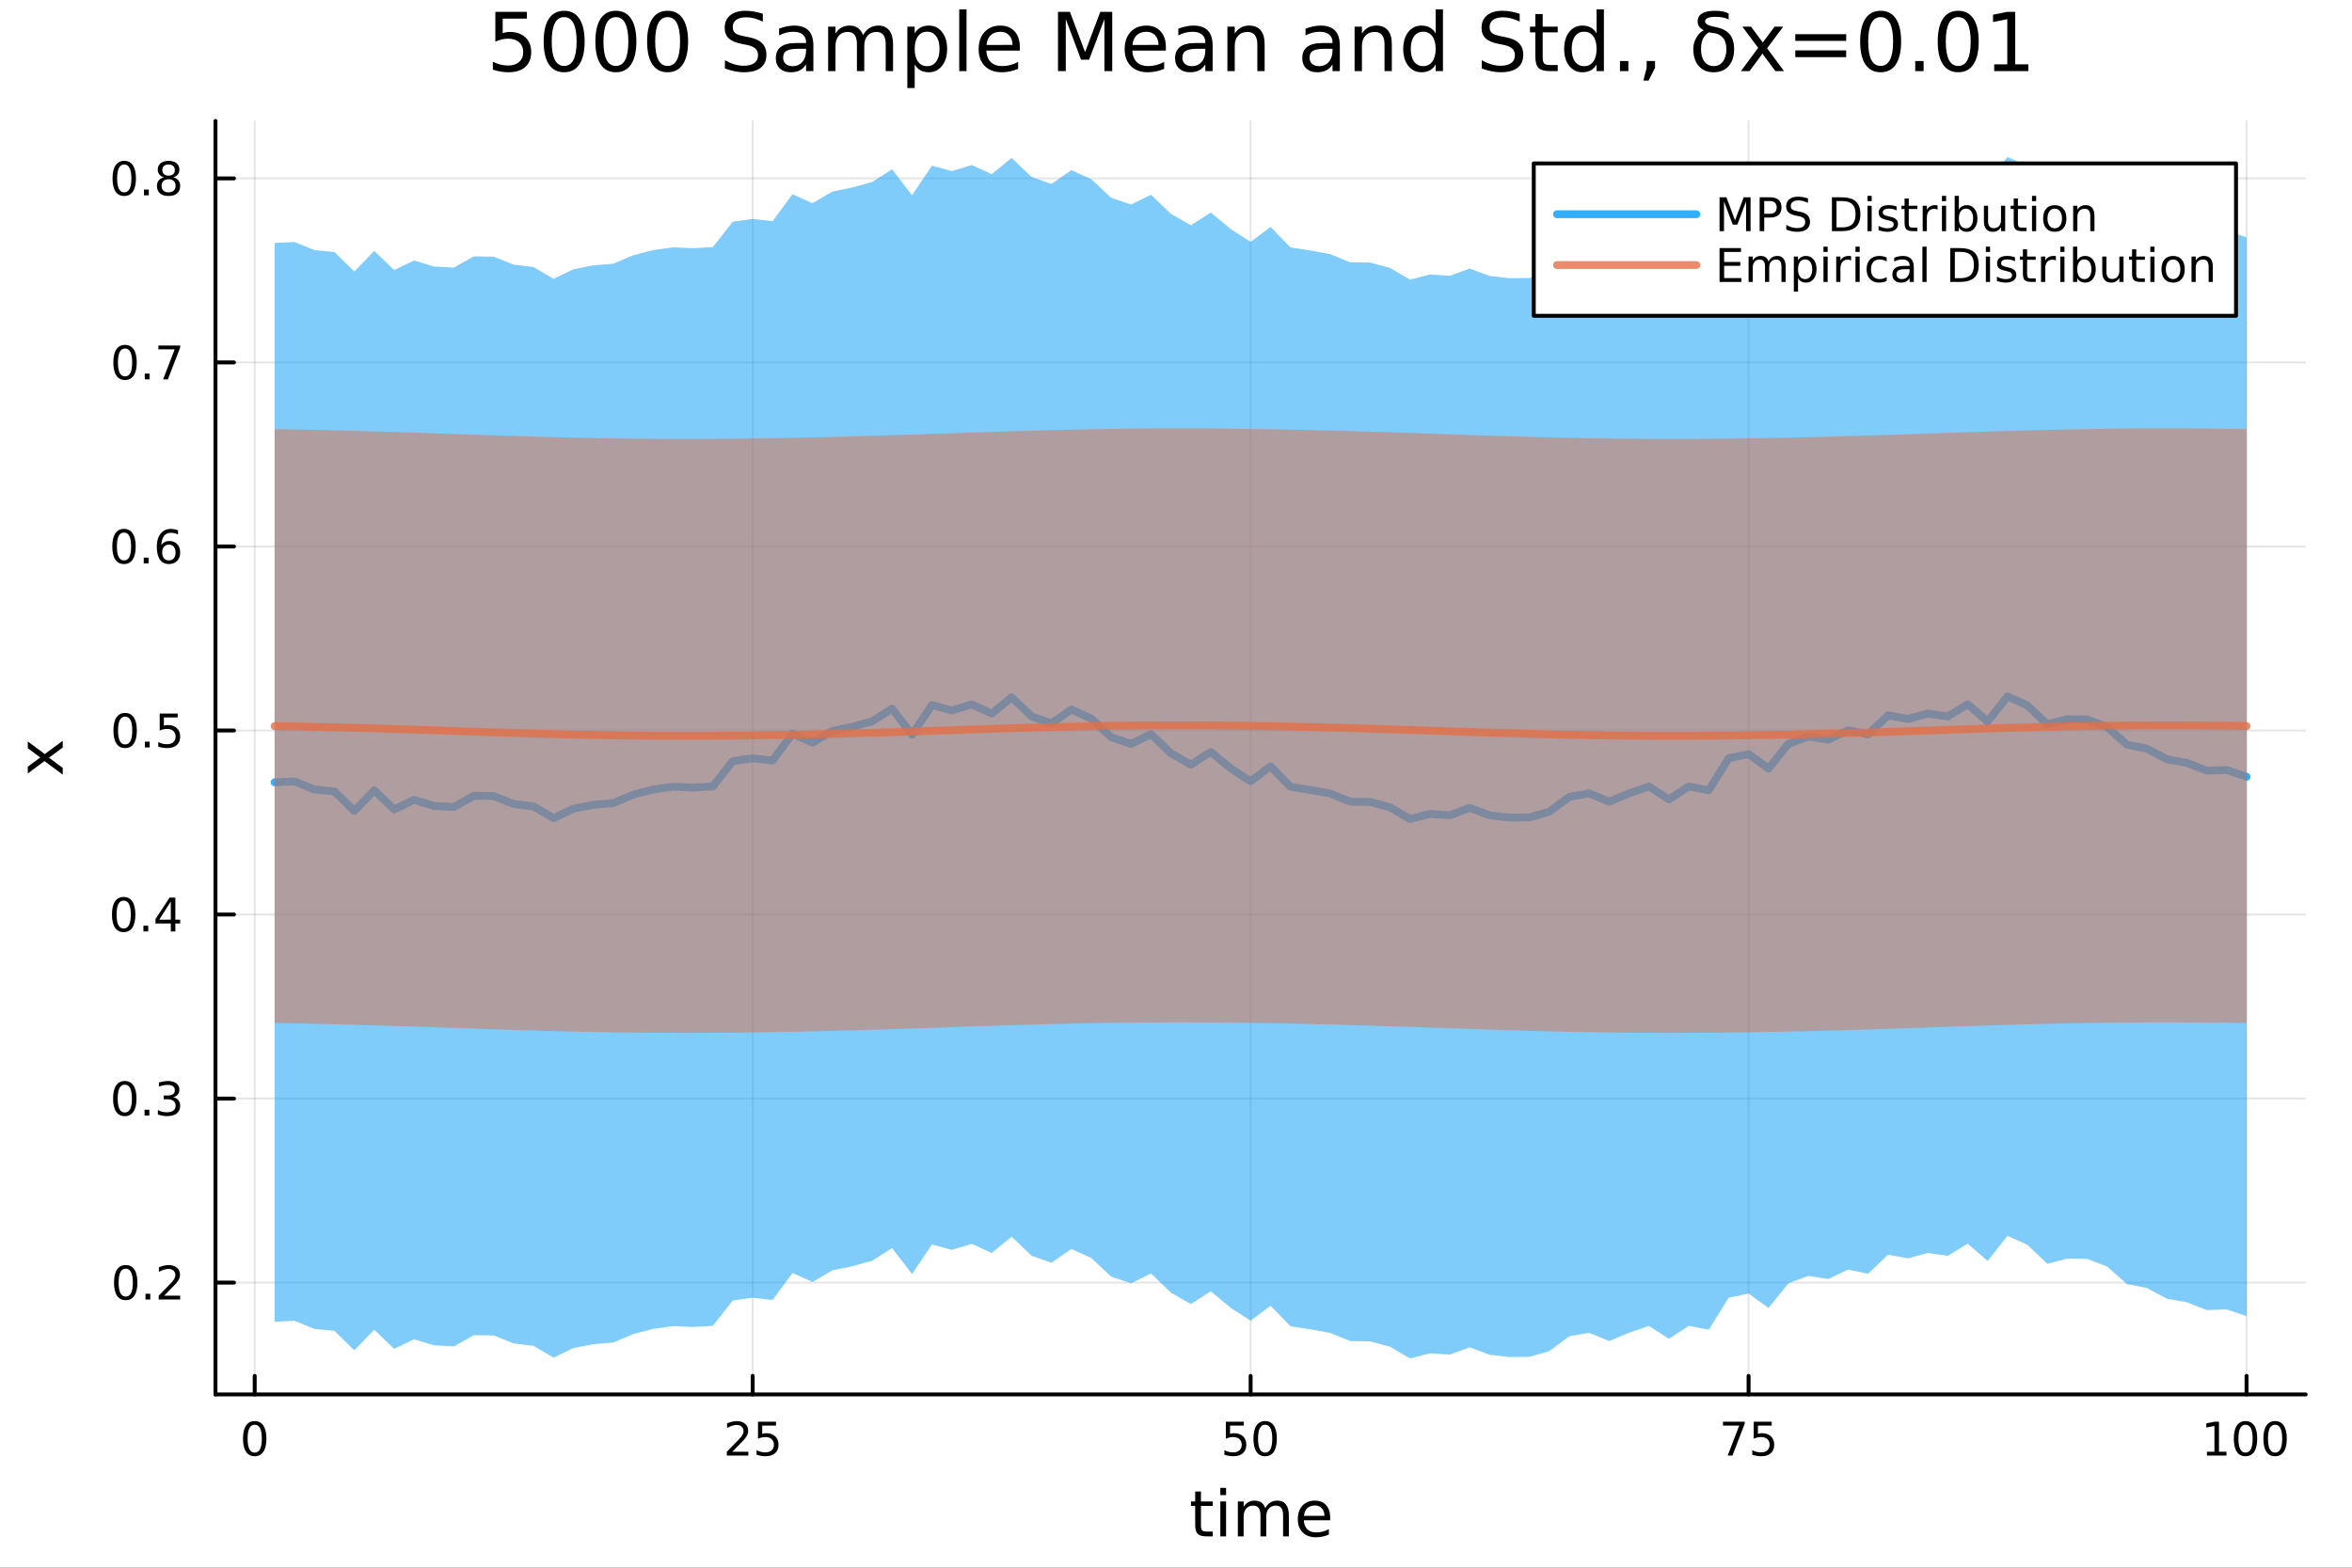<?xml version="1.0" encoding="utf-8"?>
<svg xmlns="http://www.w3.org/2000/svg" xmlns:xlink="http://www.w3.org/1999/xlink" width="600" height="400" viewBox="0 0 2400 1600">
<rect x="0" y="0" width="2400" height="1600" fill="#333333" stroke="none"/>
<defs>
  <clipPath id="clip870">
    <rect x="0" y="0" width="2400" height="1600"/>
  </clipPath>
</defs>
<path clip-path="url(#clip870)" d="M0 1600 L2400 1600 L2400 8.88178e-14 L0 8.88178e-14  Z" fill="#ffffff" fill-rule="evenodd" fill-opacity="1"/>
<defs>
  <clipPath id="clip871">
    <rect x="480" y="0" width="1681" height="1600"/>
  </clipPath>
</defs>
<path clip-path="url(#clip870)" d="M219.866 1423.18 L2352.76 1423.18 L2352.76 123.472 L219.866 123.472  Z" fill="#ffffff" fill-rule="evenodd" fill-opacity="1"/>
<defs>
  <clipPath id="clip872">
    <rect x="219" y="123" width="2134" height="1301"/>
  </clipPath>
</defs>
<polyline clip-path="url(#clip872)" style="stroke:#000000; stroke-linecap:round; stroke-linejoin:round; stroke-width:2; stroke-opacity:0.1; fill:none" points="259.906,1423.18 259.906,123.472 "/>
<polyline clip-path="url(#clip872)" style="stroke:#000000; stroke-linecap:round; stroke-linejoin:round; stroke-width:2; stroke-opacity:0.1; fill:none" points="768.027,1423.18 768.027,123.472 "/>
<polyline clip-path="url(#clip872)" style="stroke:#000000; stroke-linecap:round; stroke-linejoin:round; stroke-width:2; stroke-opacity:0.1; fill:none" points="1276.15,1423.18 1276.15,123.472 "/>
<polyline clip-path="url(#clip872)" style="stroke:#000000; stroke-linecap:round; stroke-linejoin:round; stroke-width:2; stroke-opacity:0.1; fill:none" points="1784.27,1423.18 1784.27,123.472 "/>
<polyline clip-path="url(#clip872)" style="stroke:#000000; stroke-linecap:round; stroke-linejoin:round; stroke-width:2; stroke-opacity:0.1; fill:none" points="2292.39,1423.18 2292.39,123.472 "/>
<polyline clip-path="url(#clip870)" style="stroke:#000000; stroke-linecap:round; stroke-linejoin:round; stroke-width:4; stroke-opacity:1; fill:none" points="219.866,1423.18 2352.76,1423.18 "/>
<polyline clip-path="url(#clip870)" style="stroke:#000000; stroke-linecap:round; stroke-linejoin:round; stroke-width:4; stroke-opacity:1; fill:none" points="259.906,1423.18 259.906,1404.28 "/>
<polyline clip-path="url(#clip870)" style="stroke:#000000; stroke-linecap:round; stroke-linejoin:round; stroke-width:4; stroke-opacity:1; fill:none" points="768.027,1423.18 768.027,1404.28 "/>
<polyline clip-path="url(#clip870)" style="stroke:#000000; stroke-linecap:round; stroke-linejoin:round; stroke-width:4; stroke-opacity:1; fill:none" points="1276.15,1423.18 1276.15,1404.28 "/>
<polyline clip-path="url(#clip870)" style="stroke:#000000; stroke-linecap:round; stroke-linejoin:round; stroke-width:4; stroke-opacity:1; fill:none" points="1784.27,1423.18 1784.27,1404.28 "/>
<polyline clip-path="url(#clip870)" style="stroke:#000000; stroke-linecap:round; stroke-linejoin:round; stroke-width:4; stroke-opacity:1; fill:none" points="2292.39,1423.18 2292.39,1404.28 "/>
<path clip-path="url(#clip870)" d="M259.906 1454.1 Q256.295 1454.1 254.466 1457.66 Q252.661 1461.2 252.661 1468.33 Q252.661 1475.44 254.466 1479.01 Q256.295 1482.55 259.906 1482.55 Q263.54 1482.55 265.346 1479.01 Q267.175 1475.44 267.175 1468.33 Q267.175 1461.2 265.346 1457.66 Q263.54 1454.1 259.906 1454.1 M259.906 1450.39 Q265.716 1450.39 268.772 1455 Q271.851 1459.58 271.851 1468.33 Q271.851 1477.06 268.772 1481.67 Q265.716 1486.25 259.906 1486.25 Q254.096 1486.25 251.017 1481.67 Q247.962 1477.06 247.962 1468.33 Q247.962 1459.58 251.017 1455 Q254.096 1450.39 259.906 1450.39 Z" fill="#000000" fill-rule="nonzero" fill-opacity="1" /><path clip-path="url(#clip870)" d="M747.298 1481.64 L763.618 1481.64 L763.618 1485.58 L741.673 1485.58 L741.673 1481.64 Q744.335 1478.89 748.919 1474.26 Q753.525 1469.61 754.706 1468.27 Q756.951 1465.74 757.831 1464.01 Q758.734 1462.25 758.734 1460.56 Q758.734 1457.8 756.789 1456.07 Q754.868 1454.33 751.766 1454.33 Q749.567 1454.33 747.113 1455.09 Q744.683 1455.86 741.905 1457.41 L741.905 1452.69 Q744.729 1451.55 747.183 1450.97 Q749.636 1450.39 751.673 1450.39 Q757.044 1450.39 760.238 1453.08 Q763.433 1455.77 763.433 1460.26 Q763.433 1462.39 762.622 1464.31 Q761.835 1466.2 759.729 1468.8 Q759.15 1469.47 756.048 1472.69 Q752.947 1475.88 747.298 1481.64 Z" fill="#000000" fill-rule="nonzero" fill-opacity="1" /><path clip-path="url(#clip870)" d="M773.479 1451.02 L791.835 1451.02 L791.835 1454.96 L777.761 1454.96 L777.761 1463.43 Q778.78 1463.08 779.798 1462.92 Q780.817 1462.73 781.835 1462.73 Q787.622 1462.73 791.002 1465.9 Q794.381 1469.08 794.381 1474.49 Q794.381 1480.07 790.909 1483.17 Q787.437 1486.25 781.118 1486.25 Q778.942 1486.25 776.673 1485.88 Q774.428 1485.51 772.02 1484.77 L772.02 1480.07 Q774.104 1481.2 776.326 1481.76 Q778.548 1482.32 781.025 1482.32 Q785.03 1482.32 787.368 1480.21 Q789.706 1478.1 789.706 1474.49 Q789.706 1470.88 787.368 1468.77 Q785.03 1466.67 781.025 1466.67 Q779.15 1466.67 777.275 1467.08 Q775.423 1467.5 773.479 1468.38 L773.479 1451.02 Z" fill="#000000" fill-rule="nonzero" fill-opacity="1" /><path clip-path="url(#clip870)" d="M1250.85 1451.02 L1269.2 1451.02 L1269.2 1454.96 L1255.13 1454.96 L1255.13 1463.43 Q1256.15 1463.08 1257.17 1462.92 Q1258.19 1462.73 1259.2 1462.73 Q1264.99 1462.73 1268.37 1465.9 Q1271.75 1469.08 1271.75 1474.49 Q1271.75 1480.07 1268.28 1483.17 Q1264.81 1486.25 1258.49 1486.25 Q1256.31 1486.25 1254.04 1485.88 Q1251.8 1485.51 1249.39 1484.77 L1249.39 1480.07 Q1251.47 1481.2 1253.7 1481.76 Q1255.92 1482.32 1258.39 1482.32 Q1262.4 1482.32 1264.74 1480.21 Q1267.07 1478.1 1267.07 1474.49 Q1267.07 1470.88 1264.74 1468.77 Q1262.4 1466.67 1258.39 1466.67 Q1256.52 1466.67 1254.64 1467.08 Q1252.79 1467.5 1250.85 1468.38 L1250.85 1451.02 Z" fill="#000000" fill-rule="nonzero" fill-opacity="1" /><path clip-path="url(#clip870)" d="M1290.96 1454.1 Q1287.35 1454.1 1285.52 1457.66 Q1283.72 1461.2 1283.72 1468.33 Q1283.72 1475.44 1285.52 1479.01 Q1287.35 1482.55 1290.96 1482.55 Q1294.6 1482.55 1296.4 1479.01 Q1298.23 1475.44 1298.23 1468.33 Q1298.23 1461.2 1296.4 1457.66 Q1294.6 1454.1 1290.96 1454.1 M1290.96 1450.39 Q1296.77 1450.39 1299.83 1455 Q1302.91 1459.58 1302.91 1468.33 Q1302.91 1477.06 1299.83 1481.67 Q1296.77 1486.25 1290.96 1486.25 Q1285.15 1486.25 1282.07 1481.67 Q1279.02 1477.06 1279.02 1468.33 Q1279.02 1459.58 1282.07 1455 Q1285.15 1450.39 1290.96 1450.39 Z" fill="#000000" fill-rule="nonzero" fill-opacity="1" /><path clip-path="url(#clip870)" d="M1758.12 1451.02 L1780.35 1451.02 L1780.35 1453.01 L1767.8 1485.58 L1762.92 1485.58 L1774.72 1454.96 L1758.12 1454.96 L1758.12 1451.02 Z" fill="#000000" fill-rule="nonzero" fill-opacity="1" /><path clip-path="url(#clip870)" d="M1789.51 1451.02 L1807.87 1451.02 L1807.87 1454.96 L1793.8 1454.96 L1793.8 1463.43 Q1794.81 1463.08 1795.83 1462.92 Q1796.85 1462.73 1797.87 1462.73 Q1803.66 1462.73 1807.04 1465.9 Q1810.42 1469.08 1810.42 1474.49 Q1810.42 1480.07 1806.94 1483.17 Q1803.47 1486.25 1797.15 1486.25 Q1794.98 1486.25 1792.71 1485.88 Q1790.46 1485.51 1788.05 1484.77 L1788.05 1480.07 Q1790.14 1481.2 1792.36 1481.76 Q1794.58 1482.32 1797.06 1482.32 Q1801.06 1482.32 1803.4 1480.21 Q1805.74 1478.1 1805.74 1474.49 Q1805.74 1470.88 1803.4 1468.77 Q1801.06 1466.67 1797.06 1466.67 Q1795.18 1466.67 1793.31 1467.08 Q1791.46 1467.5 1789.51 1468.38 L1789.51 1451.02 Z" fill="#000000" fill-rule="nonzero" fill-opacity="1" /><path clip-path="url(#clip870)" d="M2252 1481.64 L2259.64 1481.64 L2259.64 1455.28 L2251.33 1456.95 L2251.33 1452.69 L2259.59 1451.02 L2264.27 1451.02 L2264.27 1481.64 L2271.91 1481.64 L2271.91 1485.58 L2252 1485.58 L2252 1481.64 Z" fill="#000000" fill-rule="nonzero" fill-opacity="1" /><path clip-path="url(#clip870)" d="M2291.35 1454.1 Q2287.74 1454.1 2285.91 1457.66 Q2284.1 1461.2 2284.1 1468.33 Q2284.1 1475.44 2285.91 1479.01 Q2287.74 1482.55 2291.35 1482.55 Q2294.98 1482.55 2296.79 1479.01 Q2298.62 1475.44 2298.62 1468.33 Q2298.62 1461.2 2296.79 1457.66 Q2294.98 1454.1 2291.35 1454.1 M2291.35 1450.39 Q2297.16 1450.39 2300.22 1455 Q2303.29 1459.58 2303.29 1468.33 Q2303.29 1477.06 2300.22 1481.67 Q2297.16 1486.25 2291.35 1486.25 Q2285.54 1486.25 2282.46 1481.67 Q2279.41 1477.06 2279.41 1468.33 Q2279.41 1459.58 2282.46 1455 Q2285.54 1450.39 2291.35 1450.39 Z" fill="#000000" fill-rule="nonzero" fill-opacity="1" /><path clip-path="url(#clip870)" d="M2321.51 1454.1 Q2317.9 1454.1 2316.07 1457.66 Q2314.27 1461.2 2314.27 1468.33 Q2314.27 1475.44 2316.07 1479.01 Q2317.9 1482.55 2321.51 1482.55 Q2325.15 1482.55 2326.95 1479.01 Q2328.78 1475.44 2328.78 1468.33 Q2328.78 1461.2 2326.95 1457.66 Q2325.15 1454.1 2321.51 1454.1 M2321.51 1450.39 Q2327.32 1450.39 2330.38 1455 Q2333.46 1459.58 2333.46 1468.33 Q2333.46 1477.06 2330.38 1481.67 Q2327.32 1486.25 2321.51 1486.25 Q2315.7 1486.25 2312.62 1481.67 Q2309.57 1477.06 2309.57 1468.33 Q2309.57 1459.58 2312.62 1455 Q2315.7 1450.39 2321.51 1450.39 Z" fill="#000000" fill-rule="nonzero" fill-opacity="1" /><path clip-path="url(#clip870)" d="M1225.47 1522.27 L1225.47 1532.4 L1237.53 1532.4 L1237.53 1536.95 L1225.47 1536.95 L1225.47 1556.3 Q1225.47 1560.66 1226.65 1561.9 Q1227.86 1563.14 1231.52 1563.14 L1237.53 1563.14 L1237.53 1568.04 L1231.52 1568.04 Q1224.74 1568.04 1222.16 1565.53 Q1219.58 1562.98 1219.58 1556.3 L1219.58 1536.95 L1215.29 1536.95 L1215.29 1532.4 L1219.58 1532.4 L1219.58 1522.27 L1225.47 1522.27 Z" fill="#000000" fill-rule="nonzero" fill-opacity="1" /><path clip-path="url(#clip870)" d="M1245.24 1532.4 L1251.09 1532.4 L1251.09 1568.04 L1245.24 1568.04 L1245.24 1532.4 M1245.24 1518.52 L1251.09 1518.52 L1251.09 1525.93 L1245.24 1525.93 L1245.24 1518.52 Z" fill="#000000" fill-rule="nonzero" fill-opacity="1" /><path clip-path="url(#clip870)" d="M1291.1 1539.24 Q1293.3 1535.29 1296.35 1533.41 Q1299.41 1531.54 1303.55 1531.54 Q1309.12 1531.54 1312.14 1535.45 Q1315.16 1539.33 1315.16 1546.53 L1315.16 1568.04 L1309.28 1568.04 L1309.28 1546.72 Q1309.28 1541.59 1307.46 1539.11 Q1305.65 1536.63 1301.92 1536.63 Q1297.37 1536.63 1294.73 1539.65 Q1292.09 1542.68 1292.09 1547.9 L1292.09 1568.04 L1286.2 1568.04 L1286.2 1546.72 Q1286.2 1541.56 1284.39 1539.11 Q1282.57 1536.63 1278.78 1536.63 Q1274.3 1536.63 1271.65 1539.68 Q1269.01 1542.71 1269.01 1547.9 L1269.01 1568.04 L1263.12 1568.04 L1263.12 1532.4 L1269.01 1532.4 L1269.01 1537.93 Q1271.02 1534.66 1273.82 1533.1 Q1276.62 1531.54 1280.47 1531.54 Q1284.35 1531.54 1287.06 1533.51 Q1289.8 1535.48 1291.1 1539.24 Z" fill="#000000" fill-rule="nonzero" fill-opacity="1" /><path clip-path="url(#clip870)" d="M1357.34 1548.76 L1357.34 1551.62 L1330.41 1551.62 Q1330.79 1557.67 1334.04 1560.85 Q1337.32 1564 1343.14 1564 Q1346.51 1564 1349.67 1563.17 Q1352.85 1562.35 1355.97 1560.69 L1355.97 1566.23 Q1352.82 1567.57 1349.51 1568.27 Q1346.2 1568.97 1342.79 1568.97 Q1334.26 1568.97 1329.26 1564 Q1324.3 1559.04 1324.3 1550.57 Q1324.3 1541.82 1329.01 1536.69 Q1333.75 1531.54 1341.77 1531.54 Q1348.97 1531.54 1353.14 1536.18 Q1357.34 1540.8 1357.34 1548.76 M1351.48 1547.04 Q1351.42 1542.23 1348.77 1539.37 Q1346.16 1536.5 1341.84 1536.5 Q1336.93 1536.5 1333.97 1539.27 Q1331.05 1542.04 1330.6 1547.07 L1351.48 1547.04 Z" fill="#000000" fill-rule="nonzero" fill-opacity="1" /><polyline clip-path="url(#clip872)" style="stroke:#000000; stroke-linecap:round; stroke-linejoin:round; stroke-width:2; stroke-opacity:0.1; fill:none" points="219.866,1309.02 2352.76,1309.02 "/>
<polyline clip-path="url(#clip872)" style="stroke:#000000; stroke-linecap:round; stroke-linejoin:round; stroke-width:2; stroke-opacity:0.1; fill:none" points="219.866,1121.2 2352.76,1121.2 "/>
<polyline clip-path="url(#clip872)" style="stroke:#000000; stroke-linecap:round; stroke-linejoin:round; stroke-width:2; stroke-opacity:0.1; fill:none" points="219.866,933.372 2352.76,933.372 "/>
<polyline clip-path="url(#clip872)" style="stroke:#000000; stroke-linecap:round; stroke-linejoin:round; stroke-width:2; stroke-opacity:0.1; fill:none" points="219.866,745.547 2352.76,745.547 "/>
<polyline clip-path="url(#clip872)" style="stroke:#000000; stroke-linecap:round; stroke-linejoin:round; stroke-width:2; stroke-opacity:0.1; fill:none" points="219.866,557.721 2352.76,557.721 "/>
<polyline clip-path="url(#clip872)" style="stroke:#000000; stroke-linecap:round; stroke-linejoin:round; stroke-width:2; stroke-opacity:0.1; fill:none" points="219.866,369.896 2352.76,369.896 "/>
<polyline clip-path="url(#clip872)" style="stroke:#000000; stroke-linecap:round; stroke-linejoin:round; stroke-width:2; stroke-opacity:0.1; fill:none" points="219.866,182.07 2352.76,182.07 "/>
<polyline clip-path="url(#clip870)" style="stroke:#000000; stroke-linecap:round; stroke-linejoin:round; stroke-width:4; stroke-opacity:1; fill:none" points="219.866,1423.18 219.866,123.472 "/>
<polyline clip-path="url(#clip870)" style="stroke:#000000; stroke-linecap:round; stroke-linejoin:round; stroke-width:4; stroke-opacity:1; fill:none" points="219.866,1309.02 238.764,1309.02 "/>
<polyline clip-path="url(#clip870)" style="stroke:#000000; stroke-linecap:round; stroke-linejoin:round; stroke-width:4; stroke-opacity:1; fill:none" points="219.866,1121.2 238.764,1121.2 "/>
<polyline clip-path="url(#clip870)" style="stroke:#000000; stroke-linecap:round; stroke-linejoin:round; stroke-width:4; stroke-opacity:1; fill:none" points="219.866,933.372 238.764,933.372 "/>
<polyline clip-path="url(#clip870)" style="stroke:#000000; stroke-linecap:round; stroke-linejoin:round; stroke-width:4; stroke-opacity:1; fill:none" points="219.866,745.547 238.764,745.547 "/>
<polyline clip-path="url(#clip870)" style="stroke:#000000; stroke-linecap:round; stroke-linejoin:round; stroke-width:4; stroke-opacity:1; fill:none" points="219.866,557.721 238.764,557.721 "/>
<polyline clip-path="url(#clip870)" style="stroke:#000000; stroke-linecap:round; stroke-linejoin:round; stroke-width:4; stroke-opacity:1; fill:none" points="219.866,369.896 238.764,369.896 "/>
<polyline clip-path="url(#clip870)" style="stroke:#000000; stroke-linecap:round; stroke-linejoin:round; stroke-width:4; stroke-opacity:1; fill:none" points="219.866,182.07 238.764,182.07 "/>
<path clip-path="url(#clip870)" d="M128.288 1294.82 Q124.677 1294.82 122.848 1298.39 Q121.043 1301.93 121.043 1309.06 Q121.043 1316.16 122.848 1319.73 Q124.677 1323.27 128.288 1323.27 Q131.922 1323.27 133.728 1319.73 Q135.556 1316.16 135.556 1309.06 Q135.556 1301.93 133.728 1298.39 Q131.922 1294.82 128.288 1294.82 M128.288 1291.12 Q134.098 1291.12 137.154 1295.72 Q140.232 1300.31 140.232 1309.06 Q140.232 1317.78 137.154 1322.39 Q134.098 1326.97 128.288 1326.97 Q122.478 1326.97 119.399 1322.39 Q116.343 1317.78 116.343 1309.06 Q116.343 1300.31 119.399 1295.72 Q122.478 1291.12 128.288 1291.12 Z" fill="#000000" fill-rule="nonzero" fill-opacity="1" /><path clip-path="url(#clip870)" d="M148.45 1320.42 L153.334 1320.42 L153.334 1326.3 L148.45 1326.3 L148.45 1320.42 Z" fill="#000000" fill-rule="nonzero" fill-opacity="1" /><path clip-path="url(#clip870)" d="M167.547 1322.37 L183.866 1322.37 L183.866 1326.3 L161.922 1326.3 L161.922 1322.37 Q164.584 1319.61 169.167 1314.98 Q173.774 1310.33 174.954 1308.99 Q177.2 1306.47 178.079 1304.73 Q178.982 1302.97 178.982 1301.28 Q178.982 1298.53 177.038 1296.79 Q175.116 1295.05 172.014 1295.05 Q169.815 1295.05 167.362 1295.82 Q164.931 1296.58 162.153 1298.13 L162.153 1293.41 Q164.977 1292.28 167.431 1291.7 Q169.885 1291.12 171.922 1291.12 Q177.292 1291.12 180.487 1293.8 Q183.681 1296.49 183.681 1300.98 Q183.681 1303.11 182.871 1305.03 Q182.084 1306.93 179.977 1309.52 Q179.399 1310.19 176.297 1313.41 Q173.195 1316.6 167.547 1322.37 Z" fill="#000000" fill-rule="nonzero" fill-opacity="1" /><path clip-path="url(#clip870)" d="M127.339 1107 Q123.728 1107 121.899 1110.56 Q120.093 1114.1 120.093 1121.23 Q120.093 1128.34 121.899 1131.9 Q123.728 1135.45 127.339 1135.45 Q130.973 1135.45 132.779 1131.9 Q134.607 1128.34 134.607 1121.23 Q134.607 1114.1 132.779 1110.56 Q130.973 1107 127.339 1107 M127.339 1103.29 Q133.149 1103.29 136.204 1107.9 Q139.283 1112.48 139.283 1121.23 Q139.283 1129.96 136.204 1134.57 Q133.149 1139.15 127.339 1139.15 Q121.529 1139.15 118.45 1134.57 Q115.394 1129.96 115.394 1121.23 Q115.394 1112.48 118.45 1107.9 Q121.529 1103.29 127.339 1103.29 Z" fill="#000000" fill-rule="nonzero" fill-opacity="1" /><path clip-path="url(#clip870)" d="M147.501 1132.6 L152.385 1132.6 L152.385 1138.48 L147.501 1138.48 L147.501 1132.6 Z" fill="#000000" fill-rule="nonzero" fill-opacity="1" /><path clip-path="url(#clip870)" d="M176.737 1119.84 Q180.093 1120.56 181.968 1122.83 Q183.866 1125.1 183.866 1128.43 Q183.866 1133.55 180.348 1136.35 Q176.829 1139.15 170.348 1139.15 Q168.172 1139.15 165.857 1138.71 Q163.565 1138.29 161.112 1137.44 L161.112 1132.92 Q163.056 1134.06 165.371 1134.64 Q167.686 1135.21 170.209 1135.21 Q174.607 1135.21 176.899 1133.48 Q179.214 1131.74 179.214 1128.43 Q179.214 1125.38 177.061 1123.66 Q174.931 1121.93 171.112 1121.93 L167.084 1121.93 L167.084 1118.08 L171.297 1118.08 Q174.746 1118.08 176.575 1116.72 Q178.403 1115.33 178.403 1112.74 Q178.403 1110.07 176.505 1108.66 Q174.63 1107.23 171.112 1107.23 Q169.19 1107.23 166.991 1107.64 Q164.792 1108.06 162.153 1108.94 L162.153 1104.77 Q164.815 1104.03 167.13 1103.66 Q169.468 1103.29 171.528 1103.29 Q176.852 1103.29 179.954 1105.72 Q183.056 1108.13 183.056 1112.25 Q183.056 1115.12 181.413 1117.11 Q179.769 1119.08 176.737 1119.84 Z" fill="#000000" fill-rule="nonzero" fill-opacity="1" /><path clip-path="url(#clip870)" d="M126.205 919.171 Q122.593 919.171 120.765 922.736 Q118.959 926.277 118.959 933.407 Q118.959 940.513 120.765 944.078 Q122.593 947.62 126.205 947.62 Q129.839 947.62 131.644 944.078 Q133.473 940.513 133.473 933.407 Q133.473 926.277 131.644 922.736 Q129.839 919.171 126.205 919.171 M126.205 915.467 Q132.015 915.467 135.07 920.074 Q138.149 924.657 138.149 933.407 Q138.149 942.134 135.07 946.74 Q132.015 951.323 126.205 951.323 Q120.394 951.323 117.316 946.74 Q114.26 942.134 114.26 933.407 Q114.26 924.657 117.316 920.074 Q120.394 915.467 126.205 915.467 Z" fill="#000000" fill-rule="nonzero" fill-opacity="1" /><path clip-path="url(#clip870)" d="M146.366 944.773 L151.251 944.773 L151.251 950.652 L146.366 950.652 L146.366 944.773 Z" fill="#000000" fill-rule="nonzero" fill-opacity="1" /><path clip-path="url(#clip870)" d="M174.283 920.166 L162.477 938.615 L174.283 938.615 L174.283 920.166 M173.056 916.092 L178.936 916.092 L178.936 938.615 L183.866 938.615 L183.866 942.504 L178.936 942.504 L178.936 950.652 L174.283 950.652 L174.283 942.504 L158.681 942.504 L158.681 937.99 L173.056 916.092 Z" fill="#000000" fill-rule="nonzero" fill-opacity="1" /><path clip-path="url(#clip870)" d="M127.686 731.345 Q124.075 731.345 122.246 734.91 Q120.441 738.452 120.441 745.581 Q120.441 752.688 122.246 756.253 Q124.075 759.794 127.686 759.794 Q131.32 759.794 133.126 756.253 Q134.954 752.688 134.954 745.581 Q134.954 738.452 133.126 734.91 Q131.32 731.345 127.686 731.345 M127.686 727.642 Q133.496 727.642 136.552 732.248 Q139.63 736.831 139.63 745.581 Q139.63 754.308 136.552 758.915 Q133.496 763.498 127.686 763.498 Q121.876 763.498 118.797 758.915 Q115.742 754.308 115.742 745.581 Q115.742 736.831 118.797 732.248 Q121.876 727.642 127.686 727.642 Z" fill="#000000" fill-rule="nonzero" fill-opacity="1" /><path clip-path="url(#clip870)" d="M147.848 756.947 L152.732 756.947 L152.732 762.827 L147.848 762.827 L147.848 756.947 Z" fill="#000000" fill-rule="nonzero" fill-opacity="1" /><path clip-path="url(#clip870)" d="M162.964 728.267 L181.32 728.267 L181.32 732.202 L167.246 732.202 L167.246 740.674 Q168.264 740.327 169.283 740.165 Q170.302 739.979 171.32 739.979 Q177.107 739.979 180.487 743.151 Q183.866 746.322 183.866 751.739 Q183.866 757.317 180.394 760.419 Q176.922 763.498 170.602 763.498 Q168.427 763.498 166.158 763.128 Q163.913 762.757 161.505 762.016 L161.505 757.317 Q163.589 758.452 165.811 759.007 Q168.033 759.563 170.51 759.563 Q174.514 759.563 176.852 757.456 Q179.19 755.35 179.19 751.739 Q179.19 748.128 176.852 746.021 Q174.514 743.915 170.51 743.915 Q168.635 743.915 166.76 744.331 Q164.908 744.748 162.964 745.628 L162.964 728.267 Z" fill="#000000" fill-rule="nonzero" fill-opacity="1" /><path clip-path="url(#clip870)" d="M126.529 543.52 Q122.918 543.52 121.089 547.085 Q119.283 550.626 119.283 557.756 Q119.283 564.862 121.089 568.427 Q122.918 571.969 126.529 571.969 Q130.163 571.969 131.968 568.427 Q133.797 564.862 133.797 557.756 Q133.797 550.626 131.968 547.085 Q130.163 543.52 126.529 543.52 M126.529 539.816 Q132.339 539.816 135.394 544.423 Q138.473 549.006 138.473 557.756 Q138.473 566.483 135.394 571.089 Q132.339 575.672 126.529 575.672 Q120.718 575.672 117.64 571.089 Q114.584 566.483 114.584 557.756 Q114.584 549.006 117.64 544.423 Q120.718 539.816 126.529 539.816 Z" fill="#000000" fill-rule="nonzero" fill-opacity="1" /><path clip-path="url(#clip870)" d="M146.691 569.121 L151.575 569.121 L151.575 575.001 L146.691 575.001 L146.691 569.121 Z" fill="#000000" fill-rule="nonzero" fill-opacity="1" /><path clip-path="url(#clip870)" d="M172.339 555.858 Q169.19 555.858 167.339 558.01 Q165.51 560.163 165.51 563.913 Q165.51 567.64 167.339 569.816 Q169.19 571.969 172.339 571.969 Q175.487 571.969 177.315 569.816 Q179.167 567.64 179.167 563.913 Q179.167 560.163 177.315 558.01 Q175.487 555.858 172.339 555.858 M181.621 541.205 L181.621 545.464 Q179.862 544.631 178.056 544.191 Q176.274 543.751 174.514 543.751 Q169.885 543.751 167.431 546.876 Q165.001 550.001 164.653 556.321 Q166.019 554.307 168.079 553.242 Q170.139 552.154 172.616 552.154 Q177.825 552.154 180.834 555.325 Q183.866 558.473 183.866 563.913 Q183.866 569.237 180.718 572.455 Q177.57 575.672 172.339 575.672 Q166.343 575.672 163.172 571.089 Q160.001 566.483 160.001 557.756 Q160.001 549.561 163.89 544.7 Q167.778 539.816 174.329 539.816 Q176.089 539.816 177.871 540.163 Q179.676 540.511 181.621 541.205 Z" fill="#000000" fill-rule="nonzero" fill-opacity="1" /><path clip-path="url(#clip870)" d="M127.593 355.694 Q123.982 355.694 122.154 359.259 Q120.348 362.801 120.348 369.93 Q120.348 377.037 122.154 380.602 Q123.982 384.143 127.593 384.143 Q131.228 384.143 133.033 380.602 Q134.862 377.037 134.862 369.93 Q134.862 362.801 133.033 359.259 Q131.228 355.694 127.593 355.694 M127.593 351.991 Q133.404 351.991 136.459 356.597 Q139.538 361.18 139.538 369.93 Q139.538 378.657 136.459 383.264 Q133.404 387.847 127.593 387.847 Q121.783 387.847 118.705 383.264 Q115.649 378.657 115.649 369.93 Q115.649 361.18 118.705 356.597 Q121.783 351.991 127.593 351.991 Z" fill="#000000" fill-rule="nonzero" fill-opacity="1" /><path clip-path="url(#clip870)" d="M147.755 381.296 L152.64 381.296 L152.64 387.176 L147.755 387.176 L147.755 381.296 Z" fill="#000000" fill-rule="nonzero" fill-opacity="1" /><path clip-path="url(#clip870)" d="M161.644 352.616 L183.866 352.616 L183.866 354.606 L171.32 387.176 L166.436 387.176 L178.241 356.551 L161.644 356.551 L161.644 352.616 Z" fill="#000000" fill-rule="nonzero" fill-opacity="1" /><path clip-path="url(#clip870)" d="M126.783 167.869 Q123.172 167.869 121.343 171.434 Q119.538 174.975 119.538 182.105 Q119.538 189.211 121.343 192.776 Q123.172 196.318 126.783 196.318 Q130.417 196.318 132.223 192.776 Q134.052 189.211 134.052 182.105 Q134.052 174.975 132.223 171.434 Q130.417 167.869 126.783 167.869 M126.783 164.165 Q132.593 164.165 135.649 168.772 Q138.728 173.355 138.728 182.105 Q138.728 190.832 135.649 195.438 Q132.593 200.021 126.783 200.021 Q120.973 200.021 117.894 195.438 Q114.839 190.832 114.839 182.105 Q114.839 173.355 117.894 168.772 Q120.973 164.165 126.783 164.165 Z" fill="#000000" fill-rule="nonzero" fill-opacity="1" /><path clip-path="url(#clip870)" d="M146.945 193.47 L151.829 193.47 L151.829 199.35 L146.945 199.35 L146.945 193.47 Z" fill="#000000" fill-rule="nonzero" fill-opacity="1" /><path clip-path="url(#clip870)" d="M172.014 182.938 Q168.681 182.938 166.76 184.72 Q164.862 186.503 164.862 189.628 Q164.862 192.753 166.76 194.535 Q168.681 196.318 172.014 196.318 Q175.348 196.318 177.269 194.535 Q179.19 192.73 179.19 189.628 Q179.19 186.503 177.269 184.72 Q175.371 182.938 172.014 182.938 M167.339 180.947 Q164.329 180.207 162.64 178.146 Q160.973 176.086 160.973 173.123 Q160.973 168.98 163.913 166.572 Q166.876 164.165 172.014 164.165 Q177.176 164.165 180.116 166.572 Q183.056 168.98 183.056 173.123 Q183.056 176.086 181.366 178.146 Q179.7 180.207 176.714 180.947 Q180.093 181.734 181.968 184.026 Q183.866 186.318 183.866 189.628 Q183.866 194.651 180.788 197.336 Q177.732 200.021 172.014 200.021 Q166.297 200.021 163.218 197.336 Q160.163 194.651 160.163 189.628 Q160.163 186.318 162.061 184.026 Q163.959 181.734 167.339 180.947 M165.626 173.563 Q165.626 176.248 167.292 177.753 Q168.982 179.258 172.014 179.258 Q175.024 179.258 176.714 177.753 Q178.426 176.248 178.426 173.563 Q178.426 170.878 176.714 169.373 Q175.024 167.869 172.014 167.869 Q168.982 167.869 167.292 169.373 Q165.626 170.878 165.626 173.563 Z" fill="#000000" fill-rule="nonzero" fill-opacity="1" /><path clip-path="url(#clip870)" d="M28.356 756.711 L45.703 769.602 L64.004 756.043 L64.004 762.95 L50 773.326 L64.004 783.702 L64.004 790.609 L45.353 776.763 L28.356 789.431 L28.356 782.524 L41.056 773.071 L28.356 763.618 L28.356 756.711 Z" fill="#000000" fill-rule="nonzero" fill-opacity="1" /><path clip-path="url(#clip870)" d="M505.459 12.096 L537.582 12.096 L537.582 18.983 L512.953 18.983 L512.953 33.809 Q514.735 33.201 516.518 32.918 Q518.3 32.594 520.083 32.594 Q530.21 32.594 536.124 38.143 Q542.038 43.693 542.038 53.172 Q542.038 62.935 535.962 68.363 Q529.886 73.751 518.827 73.751 Q515.019 73.751 511.049 73.103 Q507.12 72.454 502.907 71.158 L502.907 62.935 Q506.553 64.92 510.441 65.892 Q514.33 66.864 518.665 66.864 Q525.673 66.864 529.764 63.178 Q533.856 59.492 533.856 53.172 Q533.856 46.853 529.764 43.166 Q525.673 39.48 518.665 39.48 Q515.384 39.48 512.102 40.209 Q508.862 40.938 505.459 42.478 L505.459 12.096 Z" fill="#000000" fill-rule="nonzero" fill-opacity="1" /><path clip-path="url(#clip870)" d="M575.661 17.484 Q569.342 17.484 566.141 23.722 Q562.982 29.92 562.982 42.397 Q562.982 54.833 566.141 61.071 Q569.342 67.269 575.661 67.269 Q582.021 67.269 585.181 61.071 Q588.381 54.833 588.381 42.397 Q588.381 29.92 585.181 23.722 Q582.021 17.484 575.661 17.484 M575.661 11.002 Q585.829 11.002 591.176 19.064 Q596.564 27.084 596.564 42.397 Q596.564 57.669 591.176 65.73 Q585.829 73.751 575.661 73.751 Q565.493 73.751 560.105 65.73 Q554.758 57.669 554.758 42.397 Q554.758 27.084 560.105 19.064 Q565.493 11.002 575.661 11.002 Z" fill="#000000" fill-rule="nonzero" fill-opacity="1" /><path clip-path="url(#clip870)" d="M628.444 17.484 Q622.125 17.484 618.925 23.722 Q615.765 29.92 615.765 42.397 Q615.765 54.833 618.925 61.071 Q622.125 67.269 628.444 67.269 Q634.804 67.269 637.964 61.071 Q641.164 54.833 641.164 42.397 Q641.164 29.92 637.964 23.722 Q634.804 17.484 628.444 17.484 M628.444 11.002 Q638.612 11.002 643.959 19.064 Q649.347 27.084 649.347 42.397 Q649.347 57.669 643.959 65.73 Q638.612 73.751 628.444 73.751 Q618.276 73.751 612.889 65.73 Q607.542 57.669 607.542 42.397 Q607.542 27.084 612.889 19.064 Q618.276 11.002 628.444 11.002 Z" fill="#000000" fill-rule="nonzero" fill-opacity="1" /><path clip-path="url(#clip870)" d="M681.228 17.484 Q674.908 17.484 671.708 23.722 Q668.548 29.92 668.548 42.397 Q668.548 54.833 671.708 61.071 Q674.908 67.269 681.228 67.269 Q687.587 67.269 690.747 61.071 Q693.947 54.833 693.947 42.397 Q693.947 29.92 690.747 23.722 Q687.587 17.484 681.228 17.484 M681.228 11.002 Q691.395 11.002 696.742 19.064 Q702.13 27.084 702.13 42.397 Q702.13 57.669 696.742 65.73 Q691.395 73.751 681.228 73.751 Q671.06 73.751 665.672 65.73 Q660.325 57.669 660.325 42.397 Q660.325 27.084 665.672 19.064 Q671.06 11.002 681.228 11.002 Z" fill="#000000" fill-rule="nonzero" fill-opacity="1" /><path clip-path="url(#clip870)" d="M778.409 14.081 L778.409 22.061 Q773.75 19.833 769.618 18.739 Q765.486 17.646 761.638 17.646 Q754.954 17.646 751.308 20.238 Q747.703 22.831 747.703 27.611 Q747.703 31.621 750.093 33.687 Q752.523 35.713 759.248 36.969 L764.19 37.981 Q773.345 39.723 777.68 44.139 Q782.055 48.514 782.055 55.886 Q782.055 64.677 776.14 69.214 Q770.266 73.751 758.883 73.751 Q754.589 73.751 749.728 72.778 Q744.908 71.806 739.723 69.902 L739.723 61.477 Q744.705 64.272 749.485 65.689 Q754.265 67.107 758.883 67.107 Q765.891 67.107 769.699 64.353 Q773.507 61.598 773.507 56.494 Q773.507 52.038 770.753 49.526 Q768.038 47.015 761.8 45.759 L756.817 44.787 Q747.662 42.964 743.571 39.075 Q739.48 35.186 739.48 28.259 Q739.48 20.238 745.11 15.62 Q750.782 11.002 760.706 11.002 Q764.96 11.002 769.375 11.772 Q773.791 12.542 778.409 14.081 Z" fill="#000000" fill-rule="nonzero" fill-opacity="1" /><path clip-path="url(#clip870)" d="M815.11 49.769 Q806.076 49.769 802.593 51.835 Q799.109 53.901 799.109 58.884 Q799.109 62.854 801.701 65.203 Q804.335 67.512 808.831 67.512 Q815.029 67.512 818.756 63.137 Q822.523 58.722 822.523 51.43 L822.523 49.769 L815.11 49.769 M829.977 46.691 L829.977 72.576 L822.523 72.576 L822.523 65.689 Q819.971 69.821 816.163 71.806 Q812.355 73.751 806.846 73.751 Q799.879 73.751 795.747 69.862 Q791.655 65.933 791.655 59.37 Q791.655 51.714 796.759 47.825 Q801.904 43.936 812.072 43.936 L822.523 43.936 L822.523 43.207 Q822.523 38.062 819.12 35.267 Q815.758 32.431 809.641 32.431 Q805.752 32.431 802.066 33.363 Q798.38 34.295 794.977 36.158 L794.977 29.272 Q799.068 27.692 802.917 26.922 Q806.765 26.112 810.411 26.112 Q820.255 26.112 825.116 31.216 Q829.977 36.32 829.977 46.691 Z" fill="#000000" fill-rule="nonzero" fill-opacity="1" /><path clip-path="url(#clip870)" d="M880.654 35.915 Q883.449 30.892 887.338 28.502 Q891.226 26.112 896.493 26.112 Q903.582 26.112 907.43 31.095 Q911.278 36.037 911.278 45.192 L911.278 72.576 L903.784 72.576 L903.784 45.435 Q903.784 38.913 901.475 35.753 Q899.166 32.594 894.427 32.594 Q888.634 32.594 885.272 36.442 Q881.909 40.29 881.909 46.934 L881.909 72.576 L874.415 72.576 L874.415 45.435 Q874.415 38.873 872.106 35.753 Q869.797 32.594 864.977 32.594 Q859.265 32.594 855.903 36.482 Q852.54 40.331 852.54 46.934 L852.54 72.576 L845.046 72.576 L845.046 27.206 L852.54 27.206 L852.54 34.254 Q855.092 30.082 858.657 28.097 Q862.222 26.112 867.124 26.112 Q872.066 26.112 875.509 28.624 Q878.993 31.135 880.654 35.915 Z" fill="#000000" fill-rule="nonzero" fill-opacity="1" /><path clip-path="url(#clip870)" d="M933.356 65.77 L933.356 89.833 L925.862 89.833 L925.862 27.206 L933.356 27.206 L933.356 34.092 Q935.705 30.041 939.27 28.097 Q942.875 26.112 947.858 26.112 Q956.122 26.112 961.267 32.675 Q966.452 39.237 966.452 49.931 Q966.452 60.626 961.267 67.188 Q956.122 73.751 947.858 73.751 Q942.875 73.751 939.27 71.806 Q935.705 69.821 933.356 65.77 M958.714 49.931 Q958.714 41.708 955.312 37.05 Q951.949 32.35 946.035 32.35 Q940.121 32.35 936.718 37.05 Q933.356 41.708 933.356 49.931 Q933.356 58.155 936.718 62.854 Q940.121 67.512 946.035 67.512 Q951.949 67.512 955.312 62.854 Q958.714 58.155 958.714 49.931 Z" fill="#000000" fill-rule="nonzero" fill-opacity="1" /><path clip-path="url(#clip870)" d="M978.807 9.544 L986.261 9.544 L986.261 72.576 L978.807 72.576 L978.807 9.544 Z" fill="#000000" fill-rule="nonzero" fill-opacity="1" /><path clip-path="url(#clip870)" d="M1040.66 48.028 L1040.66 51.673 L1006.39 51.673 Q1006.88 59.37 1011.01 63.421 Q1015.18 67.431 1022.6 67.431 Q1026.89 67.431 1030.9 66.378 Q1034.95 65.325 1038.92 63.218 L1038.92 70.267 Q1034.91 71.968 1030.7 72.86 Q1026.49 73.751 1022.15 73.751 Q1011.3 73.751 1004.94 67.431 Q998.616 61.112 998.616 50.337 Q998.616 39.197 1004.61 32.675 Q1010.65 26.112 1020.86 26.112 Q1030.01 26.112 1035.32 32.026 Q1040.66 37.9 1040.66 48.028 M1033.21 45.84 Q1033.13 39.723 1029.77 36.077 Q1026.45 32.431 1020.94 32.431 Q1014.7 32.431 1010.93 35.956 Q1007.2 39.48 1006.64 45.88 L1033.21 45.84 Z" fill="#000000" fill-rule="nonzero" fill-opacity="1" /><path clip-path="url(#clip870)" d="M1079.59 12.096 L1091.79 12.096 L1107.22 53.253 L1122.74 12.096 L1134.93 12.096 L1134.93 72.576 L1126.95 72.576 L1126.95 19.469 L1111.35 60.95 L1103.13 60.95 L1087.53 19.469 L1087.53 72.576 L1079.59 72.576 L1079.59 12.096 Z" fill="#000000" fill-rule="nonzero" fill-opacity="1" /><path clip-path="url(#clip870)" d="M1189.66 48.028 L1189.66 51.673 L1155.39 51.673 Q1155.87 59.37 1160 63.421 Q1164.18 67.431 1171.59 67.431 Q1175.88 67.431 1179.89 66.378 Q1183.94 65.325 1187.91 63.218 L1187.91 70.267 Q1183.9 71.968 1179.69 72.86 Q1175.48 73.751 1171.14 73.751 Q1160.29 73.751 1153.93 67.431 Q1147.61 61.112 1147.61 50.337 Q1147.61 39.197 1153.6 32.675 Q1159.64 26.112 1169.85 26.112 Q1179 26.112 1184.31 32.026 Q1189.66 37.9 1189.66 48.028 M1182.2 45.84 Q1182.12 39.723 1178.76 36.077 Q1175.44 32.431 1169.93 32.431 Q1163.69 32.431 1159.92 35.956 Q1156.2 39.48 1155.63 45.88 L1182.2 45.84 Z" fill="#000000" fill-rule="nonzero" fill-opacity="1" /><path clip-path="url(#clip870)" d="M1222.51 49.769 Q1213.48 49.769 1209.99 51.835 Q1206.51 53.901 1206.51 58.884 Q1206.51 62.854 1209.1 65.203 Q1211.73 67.512 1216.23 67.512 Q1222.43 67.512 1226.16 63.137 Q1229.92 58.722 1229.92 51.43 L1229.92 49.769 L1222.51 49.769 M1237.38 46.691 L1237.38 72.576 L1229.92 72.576 L1229.92 65.689 Q1227.37 69.821 1223.56 71.806 Q1219.75 73.751 1214.25 73.751 Q1207.28 73.751 1203.15 69.862 Q1199.05 65.933 1199.05 59.37 Q1199.05 51.714 1204.16 47.825 Q1209.3 43.936 1219.47 43.936 L1229.92 43.936 L1229.92 43.207 Q1229.92 38.062 1226.52 35.267 Q1223.16 32.431 1217.04 32.431 Q1213.15 32.431 1209.47 33.363 Q1205.78 34.295 1202.38 36.158 L1202.38 29.272 Q1206.47 27.692 1210.32 26.922 Q1214.16 26.112 1217.81 26.112 Q1227.65 26.112 1232.52 31.216 Q1237.38 36.32 1237.38 46.691 Z" fill="#000000" fill-rule="nonzero" fill-opacity="1" /><path clip-path="url(#clip870)" d="M1290.44 45.192 L1290.44 72.576 L1282.99 72.576 L1282.99 45.435 Q1282.99 38.994 1280.48 35.794 Q1277.97 32.594 1272.94 32.594 Q1266.91 32.594 1263.42 36.442 Q1259.94 40.29 1259.94 46.934 L1259.94 72.576 L1252.45 72.576 L1252.45 27.206 L1259.94 27.206 L1259.94 34.254 Q1262.61 30.163 1266.22 28.138 Q1269.86 26.112 1274.6 26.112 Q1282.42 26.112 1286.43 30.973 Q1290.44 35.794 1290.44 45.192 Z" fill="#000000" fill-rule="nonzero" fill-opacity="1" /><path clip-path="url(#clip870)" d="M1352.3 49.769 Q1343.27 49.769 1339.78 51.835 Q1336.3 53.901 1336.3 58.884 Q1336.3 62.854 1338.89 65.203 Q1341.52 67.512 1346.02 67.512 Q1352.22 67.512 1355.95 63.137 Q1359.71 58.722 1359.71 51.43 L1359.71 49.769 L1352.3 49.769 M1367.17 46.691 L1367.17 72.576 L1359.71 72.576 L1359.71 65.689 Q1357.16 69.821 1353.35 71.806 Q1349.55 73.751 1344.04 73.751 Q1337.07 73.751 1332.94 69.862 Q1328.85 65.933 1328.85 59.37 Q1328.85 51.714 1333.95 47.825 Q1339.09 43.936 1349.26 43.936 L1359.71 43.936 L1359.71 43.207 Q1359.71 38.062 1356.31 35.267 Q1352.95 32.431 1346.83 32.431 Q1342.94 32.431 1339.26 33.363 Q1335.57 34.295 1332.17 36.158 L1332.17 29.272 Q1336.26 27.692 1340.11 26.922 Q1343.96 26.112 1347.6 26.112 Q1357.44 26.112 1362.31 31.216 Q1367.17 36.32 1367.17 46.691 Z" fill="#000000" fill-rule="nonzero" fill-opacity="1" /><path clip-path="url(#clip870)" d="M1420.23 45.192 L1420.23 72.576 L1412.78 72.576 L1412.78 45.435 Q1412.78 38.994 1410.27 35.794 Q1407.76 32.594 1402.73 32.594 Q1396.7 32.594 1393.21 36.442 Q1389.73 40.29 1389.73 46.934 L1389.73 72.576 L1382.24 72.576 L1382.24 27.206 L1389.73 27.206 L1389.73 34.254 Q1392.4 30.163 1396.01 28.138 Q1399.66 26.112 1404.39 26.112 Q1412.21 26.112 1416.22 30.973 Q1420.23 35.794 1420.23 45.192 Z" fill="#000000" fill-rule="nonzero" fill-opacity="1" /><path clip-path="url(#clip870)" d="M1464.96 34.092 L1464.96 9.544 L1472.41 9.544 L1472.41 72.576 L1464.96 72.576 L1464.96 65.77 Q1462.61 69.821 1459 71.806 Q1455.44 73.751 1450.41 73.751 Q1442.19 73.751 1437 67.188 Q1431.86 60.626 1431.86 49.931 Q1431.86 39.237 1437 32.675 Q1442.19 26.112 1450.41 26.112 Q1455.44 26.112 1459 28.097 Q1462.61 30.041 1464.96 34.092 M1439.56 49.931 Q1439.56 58.155 1442.92 62.854 Q1446.32 67.512 1452.24 67.512 Q1458.15 67.512 1461.55 62.854 Q1464.96 58.155 1464.96 49.931 Q1464.96 41.708 1461.55 37.05 Q1458.15 32.35 1452.24 32.35 Q1446.32 32.35 1442.92 37.05 Q1439.56 41.708 1439.56 49.931 Z" fill="#000000" fill-rule="nonzero" fill-opacity="1" /><path clip-path="url(#clip870)" d="M1550.71 14.081 L1550.71 22.061 Q1546.06 19.833 1541.92 18.739 Q1537.79 17.646 1533.94 17.646 Q1527.26 17.646 1523.61 20.238 Q1520.01 22.831 1520.01 27.611 Q1520.01 31.621 1522.4 33.687 Q1524.83 35.713 1531.55 36.969 L1536.49 37.981 Q1545.65 39.723 1549.98 44.139 Q1554.36 48.514 1554.36 55.886 Q1554.36 64.677 1548.45 69.214 Q1542.57 73.751 1531.19 73.751 Q1526.89 73.751 1522.03 72.778 Q1517.21 71.806 1512.03 69.902 L1512.03 61.477 Q1517.01 64.272 1521.79 65.689 Q1526.57 67.107 1531.19 67.107 Q1538.2 67.107 1542 64.353 Q1545.81 61.598 1545.81 56.494 Q1545.81 52.038 1543.06 49.526 Q1540.34 47.015 1534.1 45.759 L1529.12 44.787 Q1519.97 42.964 1515.88 39.075 Q1511.78 35.186 1511.78 28.259 Q1511.78 20.238 1517.42 15.62 Q1523.09 11.002 1533.01 11.002 Q1537.26 11.002 1541.68 11.772 Q1546.1 12.542 1550.71 14.081 Z" fill="#000000" fill-rule="nonzero" fill-opacity="1" /><path clip-path="url(#clip870)" d="M1574.17 14.324 L1574.17 27.206 L1589.52 27.206 L1589.52 32.999 L1574.17 32.999 L1574.17 57.628 Q1574.17 63.178 1575.67 64.758 Q1577.21 66.338 1581.87 66.338 L1589.52 66.338 L1589.52 72.576 L1581.87 72.576 Q1573.24 72.576 1569.96 69.376 Q1566.67 66.135 1566.67 57.628 L1566.67 32.999 L1561.21 32.999 L1561.21 27.206 L1566.67 27.206 L1566.67 14.324 L1574.17 14.324 Z" fill="#000000" fill-rule="nonzero" fill-opacity="1" /><path clip-path="url(#clip870)" d="M1629.18 34.092 L1629.18 9.544 L1636.63 9.544 L1636.63 72.576 L1629.18 72.576 L1629.18 65.77 Q1626.83 69.821 1623.22 71.806 Q1619.66 73.751 1614.64 73.751 Q1606.41 73.751 1601.23 67.188 Q1596.08 60.626 1596.08 49.931 Q1596.08 39.237 1601.23 32.675 Q1606.41 26.112 1614.64 26.112 Q1619.66 26.112 1623.22 28.097 Q1626.83 30.041 1629.18 34.092 M1603.78 49.931 Q1603.78 58.155 1607.14 62.854 Q1610.55 67.512 1616.46 67.512 Q1622.37 67.512 1625.78 62.854 Q1629.18 58.155 1629.18 49.931 Q1629.18 41.708 1625.78 37.05 Q1622.37 32.35 1616.46 32.35 Q1610.55 32.35 1607.14 37.05 Q1603.78 41.708 1603.78 49.931 Z" fill="#000000" fill-rule="nonzero" fill-opacity="1" /><path clip-path="url(#clip870)" d="M1653.04 62.287 L1661.59 62.287 L1661.59 72.576 L1653.04 72.576 L1653.04 62.287 Z" fill="#000000" fill-rule="nonzero" fill-opacity="1" /><path clip-path="url(#clip870)" d="M1680.26 62.287 L1688.81 62.287 L1688.81 69.254 L1682.17 82.217 L1676.94 82.217 L1680.26 69.254 L1680.26 62.287 Z" fill="#000000" fill-rule="nonzero" fill-opacity="1" /><path clip-path="url(#clip870)" d="M1763.95 20.036 Q1759.82 17.2 1750.14 17.2 Q1739.89 17.2 1739.89 21.94 Q1739.89 25.666 1750.59 27.611 Q1759.01 29.11 1763.75 33.647 Q1769.5 39.115 1769.5 50.337 Q1769.5 61.071 1763.95 67.391 Q1758.4 73.751 1748.68 73.751 Q1739 73.751 1733.41 67.391 Q1727.86 61.071 1727.86 49.931 Q1727.86 41.668 1733.41 34.984 Q1735.56 32.391 1738.59 30.933 Q1732.28 27.733 1732.28 22.021 Q1732.28 11.002 1750.14 11.002 Q1759.09 11.002 1763.95 13.838 L1763.95 20.036 M1744.18 32.958 Q1741.43 34.133 1739.2 37.09 Q1735.72 41.668 1735.72 49.931 Q1735.72 58.155 1739.16 62.773 Q1742.65 67.431 1748.68 67.431 Q1754.64 67.431 1758.12 62.732 Q1761.6 58.033 1761.6 50.337 Q1761.6 42.275 1757.92 38.386 Q1753.99 34.214 1748.88 33.768 Q1746.29 33.525 1744.18 32.958 Z" fill="#000000" fill-rule="nonzero" fill-opacity="1" /><path clip-path="url(#clip870)" d="M1819.57 27.206 L1803.17 49.283 L1820.42 72.576 L1811.63 72.576 L1798.43 54.752 L1785.22 72.576 L1776.43 72.576 L1794.05 48.838 L1777.93 27.206 L1786.72 27.206 L1798.75 43.369 L1810.78 27.206 L1819.57 27.206 Z" fill="#000000" fill-rule="nonzero" fill-opacity="1" /><path clip-path="url(#clip870)" d="M1831.93 34.903 L1883.86 34.903 L1883.86 41.708 L1831.93 41.708 L1831.93 34.903 M1831.93 51.43 L1883.86 51.43 L1883.86 58.317 L1831.93 58.317 L1831.93 51.43 Z" fill="#000000" fill-rule="nonzero" fill-opacity="1" /><path clip-path="url(#clip870)" d="M1919.02 17.484 Q1912.7 17.484 1909.5 23.722 Q1906.34 29.92 1906.34 42.397 Q1906.34 54.833 1909.5 61.071 Q1912.7 67.269 1919.02 67.269 Q1925.38 67.269 1928.54 61.071 Q1931.74 54.833 1931.74 42.397 Q1931.74 29.92 1928.54 23.722 Q1925.38 17.484 1919.02 17.484 M1919.02 11.002 Q1929.19 11.002 1934.54 19.064 Q1939.92 27.084 1939.92 42.397 Q1939.92 57.669 1934.54 65.73 Q1929.19 73.751 1919.02 73.751 Q1908.85 73.751 1903.47 65.73 Q1898.12 57.669 1898.12 42.397 Q1898.12 27.084 1903.47 19.064 Q1908.85 11.002 1919.02 11.002 Z" fill="#000000" fill-rule="nonzero" fill-opacity="1" /><path clip-path="url(#clip870)" d="M1954.31 62.287 L1962.85 62.287 L1962.85 72.576 L1954.31 72.576 L1954.31 62.287 Z" fill="#000000" fill-rule="nonzero" fill-opacity="1" /><path clip-path="url(#clip870)" d="M1998.18 17.484 Q1991.86 17.484 1988.66 23.722 Q1985.5 29.92 1985.5 42.397 Q1985.5 54.833 1988.66 61.071 Q1991.86 67.269 1998.18 67.269 Q2004.54 67.269 2007.7 61.071 Q2010.9 54.833 2010.9 42.397 Q2010.9 29.92 2007.7 23.722 Q2004.54 17.484 1998.18 17.484 M1998.18 11.002 Q2008.34 11.002 2013.69 19.064 Q2019.08 27.084 2019.08 42.397 Q2019.08 57.669 2013.69 65.73 Q2008.34 73.751 1998.18 73.751 Q1988.01 73.751 1982.62 65.73 Q1977.27 57.669 1977.27 42.397 Q1977.27 27.084 1982.62 19.064 Q1988.01 11.002 1998.18 11.002 Z" fill="#000000" fill-rule="nonzero" fill-opacity="1" /><path clip-path="url(#clip870)" d="M2034.88 65.689 L2048.25 65.689 L2048.25 19.55 L2033.7 22.466 L2033.7 15.013 L2048.16 12.096 L2056.35 12.096 L2056.35 65.689 L2069.72 65.689 L2069.72 72.576 L2034.88 72.576 L2034.88 65.689 Z" fill="#000000" fill-rule="nonzero" fill-opacity="1" /><path clip-path="url(#clip872)" d="M280.231 1348.93 L300.556 1348.03 L320.881 1356.29 L341.206 1358.23 L361.53 1378.12 L381.855 1357.13 L402.18 1376.64 L422.505 1366.9 L442.83 1373.03 L463.155 1374.13 L483.48 1362.68 L503.804 1362.98 L524.129 1371.08 L544.454 1373.57 L564.779 1385.61 L585.104 1375.83 L605.429 1371.88 L625.753 1370.2 L646.078 1361.55 L666.403 1356.28 L686.728 1353.44 L707.053 1354.37 L727.378 1353.15 L747.703 1327.3 L768.027 1324.48 L788.352 1326.74 L808.677 1299.22 L829.002 1308.41 L849.327 1296.57 L869.652 1292.33 L889.977 1286.72 L910.301 1273.78 L930.626 1300.34 L950.951 1270.12 L971.276 1275.62 L991.601 1269.44 L1011.93 1278.77 L1032.25 1262.19 L1052.58 1281.65 L1072.9 1288.75 L1093.23 1274.67 L1113.55 1283.9 L1133.87 1302.96 L1154.2 1309.72 L1174.52 1299.77 L1194.85 1319.32 L1215.17 1330.93 L1235.5 1317.9 L1255.82 1334.8 L1276.15 1347.91 L1296.47 1332.63 L1316.8 1353.56 L1337.12 1356.69 L1357.45 1360.42 L1377.77 1368.72 L1398.1 1369.02 L1418.42 1374.46 L1438.75 1386.4 L1459.07 1381.22 L1479.4 1382.52 L1499.72 1375.08 L1520.05 1382.7 L1540.37 1384.98 L1560.7 1384.79 L1581.02 1378.92 L1601.35 1363.74 L1621.67 1360.27 L1642 1368.7 L1662.32 1360.18 L1682.65 1353.24 L1702.97 1366.4 L1723.3 1353.2 L1743.62 1357.06 L1763.95 1324.42 L1784.27 1320.2 L1804.59 1334.93 L1824.92 1309.74 L1845.24 1302.14 L1865.57 1305.37 L1885.89 1295.74 L1906.22 1300.01 L1926.54 1280.56 L1946.87 1284.29 L1967.19 1278.8 L1987.52 1281.66 L2007.84 1269.27 L2028.17 1286.93 L2048.49 1261.28 L2068.82 1270.5 L2089.14 1289.86 L2109.47 1284.46 L2129.79 1284.86 L2150.12 1292.61 L2170.44 1310.58 L2190.77 1314.59 L2211.09 1325.45 L2231.42 1329.08 L2251.74 1337.05 L2272.07 1336.4 L2292.39 1343.25 L2292.39 242.227 L2272.07 235.375 L2251.74 236.021 L2231.42 228.05 L2211.09 224.429 L2190.77 213.561 L2170.44 209.553 L2150.12 191.586 L2129.79 183.836 L2109.47 183.438 L2089.14 188.832 L2068.82 169.475 L2048.49 160.256 L2028.17 185.906 L2007.84 168.246 L1987.52 180.639 L1967.19 177.773 L1946.87 183.261 L1926.54 179.538 L1906.22 198.982 L1885.89 194.715 L1865.57 204.343 L1845.24 201.112 L1824.92 208.712 L1804.59 233.906 L1784.27 219.173 L1763.95 223.399 L1743.62 256.032 L1723.3 252.171 L1702.97 265.375 L1682.65 252.212 L1662.32 259.154 L1642 267.674 L1621.67 259.248 L1601.35 262.715 L1581.02 277.891 L1560.7 283.763 L1540.37 283.954 L1520.05 281.674 L1499.72 274.06 L1479.4 281.49 L1459.07 280.194 L1438.75 285.371 L1418.42 273.436 L1398.1 267.997 L1377.77 267.696 L1357.45 259.398 L1337.12 255.664 L1316.8 252.531 L1296.47 231.604 L1276.15 246.885 L1255.82 233.771 L1235.5 216.878 L1215.17 229.902 L1194.85 218.294 L1174.52 198.746 L1154.2 208.693 L1133.87 201.931 L1113.55 182.874 L1093.23 173.641 L1072.9 187.72 L1052.58 180.62 L1032.25 161.169 L1011.93 177.747 L991.601 168.415 L971.276 174.595 L950.951 169.095 L930.626 199.313 L910.301 172.754 L889.977 185.699 L869.652 191.3 L849.327 195.545 L829.002 207.385 L808.677 198.197 L788.352 225.713 L768.027 223.46 L747.703 226.273 L727.378 252.129 L707.053 253.343 L686.728 252.415 L666.403 255.251 L646.078 260.529 L625.753 269.176 L605.429 270.852 L585.104 274.807 L564.779 284.582 L544.454 272.542 L524.129 270.055 L503.804 261.956 L483.48 261.652 L463.155 273.102 L442.83 272.009 L422.505 265.874 L402.18 275.611 L381.855 256.107 L361.53 277.091 L341.206 257.208 L320.881 255.27 L300.556 247.005 L280.231 247.907  Z" fill="#009af9" fill-rule="evenodd" fill-opacity="0.5"/>
<polyline clip-path="url(#clip872)" style="stroke:#009af9; stroke-linecap:round; stroke-linejoin:round; stroke-width:8; stroke-opacity:0.8; fill:none" points="280.231,798.419 300.556,797.518 320.881,805.782 341.206,807.721 361.53,827.604 381.855,806.62 402.18,826.124 422.505,816.387 442.83,822.521 463.155,823.614 483.48,812.165 503.804,812.469 524.129,820.568 544.454,823.055 564.779,835.094 585.104,825.32 605.429,821.364 625.753,819.689 646.078,811.041 666.403,805.763 686.728,802.927 707.053,803.855 727.378,802.642 747.703,776.786 768.027,773.972 788.352,776.226 808.677,748.71 829.002,757.898 849.327,746.057 869.652,741.813 889.977,736.212 910.301,723.267 930.626,749.825 950.951,719.608 971.276,725.107 991.601,718.928 1011.93,728.259 1032.25,711.682 1052.58,731.133 1072.9,738.233 1093.23,724.153 1113.55,733.387 1133.87,752.444 1154.2,759.205 1174.52,749.258 1194.85,768.807 1215.17,780.415 1235.5,767.391 1255.82,784.284 1276.15,797.398 1296.47,782.116 1316.8,803.044 1337.12,806.177 1357.45,809.911 1377.77,818.209 1398.1,818.509 1418.42,823.949 1438.75,835.883 1459.07,830.707 1479.4,832.003 1499.72,824.572 1520.05,832.187 1540.37,834.467 1560.7,834.275 1581.02,828.404 1601.35,813.228 1621.67,809.76 1642,818.186 1662.32,809.666 1682.65,802.724 1702.97,815.887 1723.3,802.683 1743.62,806.545 1763.95,773.912 1784.27,769.686 1804.59,784.419 1824.92,759.224 1845.24,751.625 1865.57,754.855 1885.89,745.227 1906.22,749.495 1926.54,730.051 1946.87,733.774 1967.19,728.285 1987.52,731.152 2007.84,718.759 2028.17,736.418 2048.49,710.769 2068.82,719.987 2089.14,739.345 2109.47,733.95 2129.79,734.348 2150.12,742.098 2170.44,760.066 2190.77,764.074 2211.09,774.941 2231.42,778.563 2251.74,786.534 2272.07,785.888 2292.39,792.74 "/>
<path clip-path="url(#clip872)" d="M280.231 1044.13 L300.556 1044.48 L320.881 1044.89 L341.206 1045.36 L361.53 1045.89 L381.855 1046.47 L402.18 1047.09 L422.505 1047.74 L442.83 1048.42 L463.155 1049.11 L483.48 1049.8 L503.804 1050.48 L524.129 1051.14 L544.454 1051.75 L564.779 1052.32 L585.104 1052.82 L605.429 1053.25 L625.753 1053.6 L646.078 1053.87 L666.403 1054.05 L686.728 1054.14 L707.053 1054.15 L727.378 1054.08 L747.703 1053.93 L768.027 1053.7 L788.352 1053.4 L808.677 1053.04 L829.002 1052.61 L849.327 1052.12 L869.652 1051.58 L889.977 1050.99 L910.301 1050.37 L930.626 1049.71 L950.951 1049.02 L971.276 1048.33 L991.601 1047.64 L1011.93 1046.96 L1032.25 1046.32 L1052.58 1045.71 L1072.9 1045.16 L1093.23 1044.68 L1113.55 1044.27 L1133.87 1043.93 L1154.2 1043.69 L1174.52 1043.53 L1194.85 1043.46 L1215.17 1043.47 L1235.5 1043.56 L1255.82 1043.73 L1276.15 1043.98 L1296.47 1044.29 L1316.8 1044.68 L1337.12 1045.12 L1357.45 1045.62 L1377.77 1046.17 L1398.1 1046.77 L1418.42 1047.41 L1438.75 1048.07 L1459.07 1048.76 L1479.4 1049.46 L1499.72 1050.14 L1520.05 1050.81 L1540.37 1051.45 L1560.7 1052.04 L1581.02 1052.58 L1601.35 1053.05 L1621.67 1053.44 L1642 1053.75 L1662.32 1053.97 L1682.65 1054.11 L1702.97 1054.16 L1723.3 1054.13 L1743.62 1054.01 L1763.95 1053.82 L1784.27 1053.56 L1804.59 1053.23 L1824.92 1052.83 L1845.24 1052.37 L1865.57 1051.86 L1885.89 1051.29 L1906.22 1050.68 L1926.54 1050.04 L1946.87 1049.37 L1967.19 1048.68 L1987.52 1047.98 L2007.84 1047.3 L2028.17 1046.63 L2048.49 1046.01 L2068.82 1045.43 L2089.14 1044.91 L2109.47 1044.46 L2129.79 1044.09 L2150.12 1043.8 L2170.44 1043.6 L2190.77 1043.48 L2211.09 1043.45 L2231.42 1043.5 L2251.74 1043.64 L2272.07 1043.85 L2292.39 1044.13 L2292.39 437.964 L2272.07 437.682 L2251.74 437.473 L2231.42 437.341 L2211.09 437.288 L2190.77 437.319 L2170.44 437.435 L2150.12 437.638 L2129.79 437.927 L2109.47 438.298 L2089.14 438.746 L2068.82 439.265 L2048.49 439.844 L2028.17 440.472 L2007.84 441.135 L1987.52 441.82 L1967.19 442.514 L1946.87 443.204 L1926.54 443.876 L1906.22 444.521 L1885.89 445.13 L1865.57 445.694 L1845.24 446.208 L1824.92 446.666 L1804.59 447.064 L1784.27 447.397 L1763.95 447.661 L1743.62 447.851 L1723.3 447.964 L1702.97 447.996 L1682.65 447.944 L1662.32 447.806 L1642 447.582 L1621.67 447.273 L1601.35 446.882 L1581.02 446.415 L1560.7 445.881 L1540.37 445.289 L1520.05 444.651 L1499.72 443.981 L1479.4 443.292 L1459.07 442.598 L1438.75 441.912 L1418.42 441.245 L1398.1 440.608 L1377.77 440.01 L1357.45 439.457 L1337.12 438.956 L1316.8 438.513 L1296.47 438.13 L1276.15 437.814 L1255.82 437.568 L1235.5 437.397 L1215.17 437.304 L1194.85 437.293 L1174.52 437.366 L1154.2 437.526 L1133.87 437.772 L1113.55 438.102 L1093.23 438.513 L1072.9 438.998 L1052.58 439.548 L1032.25 440.152 L1011.93 440.8 L991.601 441.476 L971.276 442.167 L950.951 442.86 L930.626 443.543 L910.301 444.203 L889.977 444.831 L869.652 445.418 L849.327 445.958 L829.002 446.444 L808.677 446.873 L788.352 447.239 L768.027 447.538 L747.703 447.765 L727.378 447.917 L707.053 447.99 L686.728 447.981 L666.403 447.886 L646.078 447.705 L625.753 447.438 L605.429 447.087 L585.104 446.658 L564.779 446.156 L544.454 445.591 L524.129 444.975 L503.804 444.319 L483.48 443.638 L463.155 442.945 L442.83 442.253 L422.505 441.575 L402.18 440.922 L381.855 440.303 L361.53 439.727 L341.206 439.2 L320.881 438.727 L300.556 438.314 L280.231 437.964  Z" fill="#e26f46" fill-rule="evenodd" fill-opacity="0.5"/>
<polyline clip-path="url(#clip872)" style="stroke:#e26f46; stroke-linecap:round; stroke-linejoin:round; stroke-width:8; stroke-opacity:0.8; fill:none" points="280.231,741.045 300.556,741.395 320.881,741.809 341.206,742.281 361.53,742.809 381.855,743.385 402.18,744.004 422.505,744.657 442.83,745.335 463.155,746.026 483.48,746.719 503.804,747.401 524.129,748.056 544.454,748.673 564.779,749.237 585.104,749.739 605.429,750.169 625.753,750.519 646.078,750.786 666.403,750.967 686.728,751.062 707.053,751.072 727.378,750.999 747.703,750.847 768.027,750.619 788.352,750.32 808.677,749.955 829.002,749.526 849.327,749.039 869.652,748.499 889.977,747.912 910.301,747.284 930.626,746.624 950.951,745.942 971.276,745.249 991.601,744.557 1011.93,743.881 1032.25,743.234 1052.58,742.629 1072.9,742.079 1093.23,741.594 1113.55,741.184 1133.87,740.853 1154.2,740.608 1174.52,740.448 1194.85,740.374 1215.17,740.386 1235.5,740.479 1255.82,740.65 1276.15,740.896 1296.47,741.212 1316.8,741.594 1337.12,742.038 1357.45,742.539 1377.77,743.091 1398.1,743.689 1418.42,744.326 1438.75,744.993 1459.07,745.679 1479.4,746.373 1499.72,747.062 1520.05,747.733 1540.37,748.37 1560.7,748.962 1581.02,749.497 1601.35,749.964 1621.67,750.354 1642,750.664 1662.32,750.888 1682.65,751.026 1702.97,751.078 1723.3,751.046 1743.62,750.933 1763.95,750.742 1784.27,750.478 1804.59,750.146 1824.92,749.748 1845.24,749.29 1865.57,748.776 1885.89,748.211 1906.22,747.603 1926.54,746.958 1946.87,746.285 1967.19,745.596 1987.52,744.902 2007.84,744.216 2028.17,743.553 2048.49,742.925 2068.82,742.347 2089.14,741.828 2109.47,741.379 2129.79,741.008 2150.12,740.72 2170.44,740.517 2190.77,740.401 2211.09,740.37 2231.42,740.422 2251.74,740.555 2272.07,740.764 2292.39,741.045 "/>
<path clip-path="url(#clip870)" d="M1565.06 322.316 L2281.66 322.316 L2281.66 166.796 L1565.06 166.796  Z" fill="#ffffff" fill-rule="evenodd" fill-opacity="1"/>
<polyline clip-path="url(#clip870)" style="stroke:#000000; stroke-linecap:round; stroke-linejoin:round; stroke-width:4; stroke-opacity:1; fill:none" points="1565.06,322.316 2281.66,322.316 2281.66,166.796 1565.06,166.796 1565.06,322.316 "/>
<polyline clip-path="url(#clip870)" style="stroke:#009af9; stroke-linecap:round; stroke-linejoin:round; stroke-width:8; stroke-opacity:0.8; fill:none" points="1588.76,218.636 1730.95,218.636 "/>
<path clip-path="url(#clip870)" d="M1754.65 201.356 L1761.62 201.356 L1770.44 224.874 L1779.31 201.356 L1786.27 201.356 L1786.27 235.916 L1781.71 235.916 L1781.71 205.569 L1772.8 229.272 L1768.1 229.272 L1759.19 205.569 L1759.19 235.916 L1754.65 235.916 L1754.65 201.356 Z" fill="#000000" fill-rule="nonzero" fill-opacity="1" /><path clip-path="url(#clip870)" d="M1800.23 205.198 L1800.23 218.184 L1806.11 218.184 Q1809.38 218.184 1811.16 216.495 Q1812.94 214.805 1812.94 211.68 Q1812.94 208.578 1811.16 206.888 Q1809.38 205.198 1806.11 205.198 L1800.23 205.198 M1795.56 201.356 L1806.11 201.356 Q1811.92 201.356 1814.88 203.995 Q1817.87 206.61 1817.87 211.68 Q1817.87 216.795 1814.88 219.411 Q1811.92 222.027 1806.11 222.027 L1800.23 222.027 L1800.23 235.916 L1795.56 235.916 L1795.56 201.356 Z" fill="#000000" fill-rule="nonzero" fill-opacity="1" /><path clip-path="url(#clip870)" d="M1844.86 202.49 L1844.86 207.05 Q1842.2 205.777 1839.84 205.152 Q1837.48 204.527 1835.28 204.527 Q1831.46 204.527 1829.38 206.008 Q1827.31 207.49 1827.31 210.221 Q1827.31 212.513 1828.68 213.694 Q1830.07 214.851 1833.91 215.569 L1836.74 216.147 Q1841.97 217.143 1844.44 219.666 Q1846.94 222.166 1846.94 226.379 Q1846.94 231.402 1843.56 233.994 Q1840.21 236.587 1833.7 236.587 Q1831.25 236.587 1828.47 236.031 Q1825.72 235.476 1822.75 234.388 L1822.75 229.573 Q1825.6 231.17 1828.33 231.981 Q1831.06 232.791 1833.7 232.791 Q1837.71 232.791 1839.88 231.217 Q1842.06 229.643 1842.06 226.726 Q1842.06 224.18 1840.49 222.744 Q1838.94 221.309 1835.37 220.592 L1832.52 220.036 Q1827.29 218.995 1824.95 216.772 Q1822.62 214.55 1822.62 210.592 Q1822.62 206.008 1825.83 203.37 Q1829.07 200.731 1834.75 200.731 Q1837.18 200.731 1839.7 201.171 Q1842.22 201.61 1844.86 202.49 Z" fill="#000000" fill-rule="nonzero" fill-opacity="1" /><path clip-path="url(#clip870)" d="M1873.98 205.198 L1873.98 232.073 L1879.63 232.073 Q1886.78 232.073 1890.09 228.832 Q1893.43 225.592 1893.43 218.601 Q1893.43 211.657 1890.09 208.439 Q1886.78 205.198 1879.63 205.198 L1873.98 205.198 M1869.31 201.356 L1878.91 201.356 Q1888.96 201.356 1893.66 205.546 Q1898.36 209.712 1898.36 218.601 Q1898.36 227.536 1893.63 231.726 Q1888.91 235.916 1878.91 235.916 L1869.31 235.916 L1869.31 201.356 Z" fill="#000000" fill-rule="nonzero" fill-opacity="1" /><path clip-path="url(#clip870)" d="M1905.62 209.99 L1909.88 209.99 L1909.88 235.916 L1905.62 235.916 L1905.62 209.99 M1905.62 199.897 L1909.88 199.897 L1909.88 205.291 L1905.62 205.291 L1905.62 199.897 Z" fill="#000000" fill-rule="nonzero" fill-opacity="1" /><path clip-path="url(#clip870)" d="M1935.32 210.754 L1935.32 214.782 Q1933.52 213.856 1931.57 213.393 Q1929.63 212.93 1927.55 212.93 Q1924.37 212.93 1922.78 213.902 Q1921.2 214.874 1921.2 216.819 Q1921.2 218.3 1922.34 219.157 Q1923.47 219.99 1926.9 220.754 L1928.36 221.078 Q1932.89 222.05 1934.79 223.832 Q1936.71 225.592 1936.71 228.763 Q1936.71 232.374 1933.84 234.481 Q1930.99 236.587 1925.99 236.587 Q1923.91 236.587 1921.64 236.17 Q1919.4 235.777 1916.9 234.967 L1916.9 230.569 Q1919.26 231.795 1921.55 232.42 Q1923.84 233.022 1926.09 233.022 Q1929.1 233.022 1930.72 232.004 Q1932.34 230.962 1932.34 229.087 Q1932.34 227.351 1931.16 226.425 Q1930 225.499 1926.04 224.643 L1924.56 224.295 Q1920.6 223.462 1918.84 221.749 Q1917.08 220.013 1917.08 217.004 Q1917.08 213.346 1919.68 211.356 Q1922.27 209.365 1927.04 209.365 Q1929.4 209.365 1931.48 209.712 Q1933.56 210.059 1935.32 210.754 Z" fill="#000000" fill-rule="nonzero" fill-opacity="1" /><path clip-path="url(#clip870)" d="M1947.71 202.629 L1947.71 209.99 L1956.48 209.99 L1956.48 213.3 L1947.71 213.3 L1947.71 227.374 Q1947.71 230.545 1948.56 231.448 Q1949.44 232.351 1952.11 232.351 L1956.48 232.351 L1956.48 235.916 L1952.11 235.916 Q1947.18 235.916 1945.3 234.087 Q1943.43 232.235 1943.43 227.374 L1943.43 213.3 L1940.3 213.3 L1940.3 209.99 L1943.43 209.99 L1943.43 202.629 L1947.71 202.629 Z" fill="#000000" fill-rule="nonzero" fill-opacity="1" /><path clip-path="url(#clip870)" d="M1977.11 213.971 Q1976.39 213.555 1975.53 213.37 Q1974.7 213.161 1973.68 213.161 Q1970.07 213.161 1968.12 215.522 Q1966.2 217.86 1966.2 222.258 L1966.2 235.916 L1961.92 235.916 L1961.92 209.99 L1966.2 209.99 L1966.2 214.018 Q1967.55 211.657 1969.7 210.522 Q1971.85 209.365 1974.93 209.365 Q1975.37 209.365 1975.9 209.434 Q1976.43 209.481 1977.08 209.596 L1977.11 213.971 Z" fill="#000000" fill-rule="nonzero" fill-opacity="1" /><path clip-path="url(#clip870)" d="M1981.57 209.99 L1985.83 209.99 L1985.83 235.916 L1981.57 235.916 L1981.57 209.99 M1981.57 199.897 L1985.83 199.897 L1985.83 205.291 L1981.57 205.291 L1981.57 199.897 Z" fill="#000000" fill-rule="nonzero" fill-opacity="1" /><path clip-path="url(#clip870)" d="M2013.36 222.976 Q2013.36 218.277 2011.41 215.615 Q2009.49 212.93 2006.11 212.93 Q2002.73 212.93 2000.79 215.615 Q1998.86 218.277 1998.86 222.976 Q1998.86 227.675 2000.79 230.36 Q2002.73 233.022 2006.11 233.022 Q2009.49 233.022 2011.41 230.36 Q2013.36 227.675 2013.36 222.976 M1998.86 213.925 Q2000.21 211.61 2002.24 210.499 Q2004.3 209.365 2007.15 209.365 Q2011.87 209.365 2014.81 213.115 Q2017.78 216.865 2017.78 222.976 Q2017.78 229.087 2014.81 232.837 Q2011.87 236.587 2007.15 236.587 Q2004.3 236.587 2002.24 235.476 Q2000.21 234.342 1998.86 232.027 L1998.86 235.916 L1994.58 235.916 L1994.58 199.897 L1998.86 199.897 L1998.86 213.925 Z" fill="#000000" fill-rule="nonzero" fill-opacity="1" /><path clip-path="url(#clip870)" d="M2024.4 225.684 L2024.4 209.99 L2028.66 209.99 L2028.66 225.522 Q2028.66 229.203 2030.09 231.055 Q2031.53 232.883 2034.4 232.883 Q2037.85 232.883 2039.84 230.684 Q2041.85 228.485 2041.85 224.689 L2041.85 209.99 L2046.11 209.99 L2046.11 235.916 L2041.85 235.916 L2041.85 231.934 Q2040.3 234.295 2038.24 235.453 Q2036.2 236.587 2033.49 236.587 Q2029.03 236.587 2026.71 233.809 Q2024.4 231.031 2024.4 225.684 M2035.11 209.365 L2035.11 209.365 Z" fill="#000000" fill-rule="nonzero" fill-opacity="1" /><path clip-path="url(#clip870)" d="M2059.1 202.629 L2059.1 209.99 L2067.87 209.99 L2067.87 213.3 L2059.1 213.3 L2059.1 227.374 Q2059.1 230.545 2059.95 231.448 Q2060.83 232.351 2063.49 232.351 L2067.87 232.351 L2067.87 235.916 L2063.49 235.916 Q2058.56 235.916 2056.69 234.087 Q2054.81 232.235 2054.81 227.374 L2054.81 213.3 L2051.69 213.3 L2051.69 209.99 L2054.81 209.99 L2054.81 202.629 L2059.1 202.629 Z" fill="#000000" fill-rule="nonzero" fill-opacity="1" /><path clip-path="url(#clip870)" d="M2073.47 209.99 L2077.73 209.99 L2077.73 235.916 L2073.47 235.916 L2073.47 209.99 M2073.47 199.897 L2077.73 199.897 L2077.73 205.291 L2073.47 205.291 L2073.47 199.897 Z" fill="#000000" fill-rule="nonzero" fill-opacity="1" /><path clip-path="url(#clip870)" d="M2096.69 212.976 Q2093.26 212.976 2091.27 215.661 Q2089.28 218.323 2089.28 222.976 Q2089.28 227.629 2091.25 230.314 Q2093.24 232.976 2096.69 232.976 Q2100.09 232.976 2102.08 230.291 Q2104.07 227.606 2104.07 222.976 Q2104.07 218.37 2102.08 215.684 Q2100.09 212.976 2096.69 212.976 M2096.69 209.365 Q2102.24 209.365 2105.42 212.976 Q2108.59 216.587 2108.59 222.976 Q2108.59 229.342 2105.42 232.976 Q2102.24 236.587 2096.69 236.587 Q2091.11 236.587 2087.94 232.976 Q2084.79 229.342 2084.79 222.976 Q2084.79 216.587 2087.94 212.976 Q2091.11 209.365 2096.69 209.365 Z" fill="#000000" fill-rule="nonzero" fill-opacity="1" /><path clip-path="url(#clip870)" d="M2137.2 220.268 L2137.2 235.916 L2132.94 235.916 L2132.94 220.407 Q2132.94 216.726 2131.5 214.897 Q2130.07 213.069 2127.2 213.069 Q2123.75 213.069 2121.76 215.268 Q2119.77 217.467 2119.77 221.263 L2119.77 235.916 L2115.48 235.916 L2115.48 209.99 L2119.77 209.99 L2119.77 214.018 Q2121.29 211.68 2123.36 210.522 Q2125.44 209.365 2128.15 209.365 Q2132.61 209.365 2134.91 212.143 Q2137.2 214.897 2137.2 220.268 Z" fill="#000000" fill-rule="nonzero" fill-opacity="1" /><polyline clip-path="url(#clip870)" style="stroke:#e26f46; stroke-linecap:round; stroke-linejoin:round; stroke-width:8; stroke-opacity:0.8; fill:none" points="1588.76,270.476 1730.95,270.476 "/>
<path clip-path="url(#clip870)" d="M1754.65 253.196 L1776.51 253.196 L1776.51 257.131 L1759.33 257.131 L1759.33 267.362 L1775.79 267.362 L1775.79 271.297 L1759.33 271.297 L1759.33 283.821 L1776.92 283.821 L1776.92 287.756 L1754.65 287.756 L1754.65 253.196 Z" fill="#000000" fill-rule="nonzero" fill-opacity="1" /><path clip-path="url(#clip870)" d="M1804.61 266.807 Q1806.2 263.936 1808.43 262.571 Q1810.65 261.205 1813.66 261.205 Q1817.71 261.205 1819.91 264.052 Q1822.11 266.876 1822.11 272.108 L1822.11 287.756 L1817.82 287.756 L1817.82 272.247 Q1817.82 268.52 1816.5 266.714 Q1815.19 264.909 1812.48 264.909 Q1809.17 264.909 1807.25 267.108 Q1805.32 269.307 1805.32 273.103 L1805.32 287.756 L1801.04 287.756 L1801.04 272.247 Q1801.04 268.497 1799.72 266.714 Q1798.4 264.909 1795.65 264.909 Q1792.38 264.909 1790.46 267.131 Q1788.54 269.33 1788.54 273.103 L1788.54 287.756 L1784.26 287.756 L1784.26 261.83 L1788.54 261.83 L1788.54 265.858 Q1790 263.473 1792.04 262.339 Q1794.07 261.205 1796.88 261.205 Q1799.7 261.205 1801.67 262.64 Q1803.66 264.075 1804.61 266.807 Z" fill="#000000" fill-rule="nonzero" fill-opacity="1" /><path clip-path="url(#clip870)" d="M1834.72 283.867 L1834.72 297.617 L1830.44 297.617 L1830.44 261.83 L1834.72 261.83 L1834.72 265.765 Q1836.06 263.45 1838.1 262.339 Q1840.16 261.205 1843.01 261.205 Q1847.73 261.205 1850.67 264.955 Q1853.63 268.705 1853.63 274.816 Q1853.63 280.927 1850.67 284.677 Q1847.73 288.427 1843.01 288.427 Q1840.16 288.427 1838.1 287.316 Q1836.06 286.182 1834.72 283.867 M1849.21 274.816 Q1849.21 270.117 1847.27 267.455 Q1845.35 264.77 1841.97 264.77 Q1838.59 264.77 1836.64 267.455 Q1834.72 270.117 1834.72 274.816 Q1834.72 279.515 1836.64 282.2 Q1838.59 284.862 1841.97 284.862 Q1845.35 284.862 1847.27 282.2 Q1849.21 279.515 1849.21 274.816 Z" fill="#000000" fill-rule="nonzero" fill-opacity="1" /><path clip-path="url(#clip870)" d="M1860.69 261.83 L1864.95 261.83 L1864.95 287.756 L1860.69 287.756 L1860.69 261.83 M1860.69 251.737 L1864.95 251.737 L1864.95 257.131 L1860.69 257.131 L1860.69 251.737 Z" fill="#000000" fill-rule="nonzero" fill-opacity="1" /><path clip-path="url(#clip870)" d="M1888.89 265.811 Q1888.17 265.395 1887.31 265.21 Q1886.48 265.001 1885.46 265.001 Q1881.85 265.001 1879.91 267.362 Q1877.99 269.7 1877.99 274.098 L1877.99 287.756 L1873.7 287.756 L1873.7 261.83 L1877.99 261.83 L1877.99 265.858 Q1879.33 263.497 1881.48 262.362 Q1883.63 261.205 1886.71 261.205 Q1887.15 261.205 1887.69 261.274 Q1888.22 261.321 1888.87 261.436 L1888.89 265.811 Z" fill="#000000" fill-rule="nonzero" fill-opacity="1" /><path clip-path="url(#clip870)" d="M1893.36 261.83 L1897.62 261.83 L1897.62 287.756 L1893.36 287.756 L1893.36 261.83 M1893.36 251.737 L1897.62 251.737 L1897.62 257.131 L1893.36 257.131 L1893.36 251.737 Z" fill="#000000" fill-rule="nonzero" fill-opacity="1" /><path clip-path="url(#clip870)" d="M1925.18 262.825 L1925.18 266.807 Q1923.38 265.811 1921.55 265.325 Q1919.75 264.816 1917.89 264.816 Q1913.75 264.816 1911.46 267.455 Q1909.17 270.071 1909.17 274.816 Q1909.17 279.561 1911.46 282.2 Q1913.75 284.816 1917.89 284.816 Q1919.75 284.816 1921.55 284.33 Q1923.38 283.821 1925.18 282.825 L1925.18 286.76 Q1923.4 287.594 1921.48 288.01 Q1919.58 288.427 1917.43 288.427 Q1911.57 288.427 1908.12 284.746 Q1904.68 281.066 1904.68 274.816 Q1904.68 268.473 1908.15 264.839 Q1911.64 261.205 1917.71 261.205 Q1919.68 261.205 1921.55 261.622 Q1923.43 262.015 1925.18 262.825 Z" fill="#000000" fill-rule="nonzero" fill-opacity="1" /><path clip-path="url(#clip870)" d="M1944.37 274.723 Q1939.21 274.723 1937.22 275.904 Q1935.23 277.084 1935.23 279.932 Q1935.23 282.2 1936.71 283.543 Q1938.22 284.862 1940.79 284.862 Q1944.33 284.862 1946.46 282.362 Q1948.61 279.839 1948.61 275.672 L1948.61 274.723 L1944.37 274.723 M1952.87 272.964 L1952.87 287.756 L1948.61 287.756 L1948.61 283.821 Q1947.15 286.182 1944.98 287.316 Q1942.8 288.427 1939.65 288.427 Q1935.67 288.427 1933.31 286.205 Q1930.97 283.959 1930.97 280.209 Q1930.97 275.834 1933.89 273.612 Q1936.83 271.39 1942.64 271.39 L1948.61 271.39 L1948.61 270.973 Q1948.61 268.034 1946.67 266.436 Q1944.74 264.816 1941.25 264.816 Q1939.03 264.816 1936.92 265.348 Q1934.81 265.881 1932.87 266.946 L1932.87 263.01 Q1935.21 262.108 1937.41 261.668 Q1939.61 261.205 1941.69 261.205 Q1947.31 261.205 1950.09 264.122 Q1952.87 267.038 1952.87 272.964 Z" fill="#000000" fill-rule="nonzero" fill-opacity="1" /><path clip-path="url(#clip870)" d="M1961.64 251.737 L1965.9 251.737 L1965.9 287.756 L1961.64 287.756 L1961.64 251.737 Z" fill="#000000" fill-rule="nonzero" fill-opacity="1" /><path clip-path="url(#clip870)" d="M1994.74 257.038 L1994.74 283.913 L2000.39 283.913 Q2007.55 283.913 2010.86 280.672 Q2014.19 277.432 2014.19 270.441 Q2014.19 263.497 2010.86 260.279 Q2007.55 257.038 2000.39 257.038 L1994.74 257.038 M1990.07 253.196 L1999.68 253.196 Q2009.72 253.196 2014.42 257.386 Q2019.12 261.552 2019.12 270.441 Q2019.12 279.376 2014.4 283.566 Q2009.68 287.756 1999.68 287.756 L1990.07 287.756 L1990.07 253.196 Z" fill="#000000" fill-rule="nonzero" fill-opacity="1" /><path clip-path="url(#clip870)" d="M2026.39 261.83 L2030.65 261.83 L2030.65 287.756 L2026.39 287.756 L2026.39 261.83 M2026.39 251.737 L2030.65 251.737 L2030.65 257.131 L2026.39 257.131 L2026.39 251.737 Z" fill="#000000" fill-rule="nonzero" fill-opacity="1" /><path clip-path="url(#clip870)" d="M2056.09 262.594 L2056.09 266.622 Q2054.28 265.696 2052.34 265.233 Q2050.39 264.77 2048.31 264.77 Q2045.14 264.77 2043.54 265.742 Q2041.97 266.714 2041.97 268.659 Q2041.97 270.14 2043.1 270.997 Q2044.24 271.83 2047.66 272.594 L2049.12 272.918 Q2053.66 273.89 2055.55 275.672 Q2057.48 277.432 2057.48 280.603 Q2057.48 284.214 2054.61 286.321 Q2051.76 288.427 2046.76 288.427 Q2044.67 288.427 2042.41 288.01 Q2040.16 287.617 2037.66 286.807 L2037.66 282.409 Q2040.02 283.635 2042.31 284.26 Q2044.61 284.862 2046.85 284.862 Q2049.86 284.862 2051.48 283.844 Q2053.1 282.802 2053.1 280.927 Q2053.1 279.191 2051.92 278.265 Q2050.76 277.339 2046.8 276.483 L2045.32 276.135 Q2041.36 275.302 2039.61 273.589 Q2037.85 271.853 2037.85 268.844 Q2037.85 265.186 2040.44 263.196 Q2043.03 261.205 2047.8 261.205 Q2050.16 261.205 2052.24 261.552 Q2054.33 261.899 2056.09 262.594 Z" fill="#000000" fill-rule="nonzero" fill-opacity="1" /><path clip-path="url(#clip870)" d="M2068.47 254.469 L2068.47 261.83 L2077.24 261.83 L2077.24 265.14 L2068.47 265.14 L2068.47 279.214 Q2068.47 282.385 2069.33 283.288 Q2070.21 284.191 2072.87 284.191 L2077.24 284.191 L2077.24 287.756 L2072.87 287.756 Q2067.94 287.756 2066.06 285.927 Q2064.19 284.075 2064.19 279.214 L2064.19 265.14 L2061.06 265.14 L2061.06 261.83 L2064.19 261.83 L2064.19 254.469 L2068.47 254.469 Z" fill="#000000" fill-rule="nonzero" fill-opacity="1" /><path clip-path="url(#clip870)" d="M2097.87 265.811 Q2097.15 265.395 2096.3 265.21 Q2095.46 265.001 2094.44 265.001 Q2090.83 265.001 2088.89 267.362 Q2086.97 269.7 2086.97 274.098 L2086.97 287.756 L2082.68 287.756 L2082.68 261.83 L2086.97 261.83 L2086.97 265.858 Q2088.31 263.497 2090.46 262.362 Q2092.61 261.205 2095.69 261.205 Q2096.13 261.205 2096.67 261.274 Q2097.2 261.321 2097.85 261.436 L2097.87 265.811 Z" fill="#000000" fill-rule="nonzero" fill-opacity="1" /><path clip-path="url(#clip870)" d="M2102.34 261.83 L2106.6 261.83 L2106.6 287.756 L2102.34 287.756 L2102.34 261.83 M2102.34 251.737 L2106.6 251.737 L2106.6 257.131 L2102.34 257.131 L2102.34 251.737 Z" fill="#000000" fill-rule="nonzero" fill-opacity="1" /><path clip-path="url(#clip870)" d="M2134.12 274.816 Q2134.12 270.117 2132.17 267.455 Q2130.25 264.77 2126.87 264.77 Q2123.49 264.77 2121.55 267.455 Q2119.63 270.117 2119.63 274.816 Q2119.63 279.515 2121.55 282.2 Q2123.49 284.862 2126.87 284.862 Q2130.25 284.862 2132.17 282.2 Q2134.12 279.515 2134.12 274.816 M2119.63 265.765 Q2120.97 263.45 2123.01 262.339 Q2125.07 261.205 2127.92 261.205 Q2132.64 261.205 2135.58 264.955 Q2138.54 268.705 2138.54 274.816 Q2138.54 280.927 2135.58 284.677 Q2132.64 288.427 2127.92 288.427 Q2125.07 288.427 2123.01 287.316 Q2120.97 286.182 2119.63 283.867 L2119.63 287.756 L2115.35 287.756 L2115.35 251.737 L2119.63 251.737 L2119.63 265.765 Z" fill="#000000" fill-rule="nonzero" fill-opacity="1" /><path clip-path="url(#clip870)" d="M2145.16 277.524 L2145.16 261.83 L2149.42 261.83 L2149.42 277.362 Q2149.42 281.043 2150.85 282.895 Q2152.29 284.723 2155.16 284.723 Q2158.61 284.723 2160.6 282.524 Q2162.61 280.325 2162.61 276.529 L2162.61 261.83 L2166.87 261.83 L2166.87 287.756 L2162.61 287.756 L2162.61 283.774 Q2161.06 286.135 2159 287.293 Q2156.97 288.427 2154.26 288.427 Q2149.79 288.427 2147.48 285.649 Q2145.16 282.871 2145.16 277.524 M2155.88 261.205 L2155.88 261.205 Z" fill="#000000" fill-rule="nonzero" fill-opacity="1" /><path clip-path="url(#clip870)" d="M2179.86 254.469 L2179.86 261.83 L2188.63 261.83 L2188.63 265.14 L2179.86 265.14 L2179.86 279.214 Q2179.86 282.385 2180.72 283.288 Q2181.6 284.191 2184.26 284.191 L2188.63 284.191 L2188.63 287.756 L2184.26 287.756 Q2179.33 287.756 2177.45 285.927 Q2175.58 284.075 2175.58 279.214 L2175.58 265.14 L2172.45 265.14 L2172.45 261.83 L2175.58 261.83 L2175.58 254.469 L2179.86 254.469 Z" fill="#000000" fill-rule="nonzero" fill-opacity="1" /><path clip-path="url(#clip870)" d="M2194.23 261.83 L2198.49 261.83 L2198.49 287.756 L2194.23 287.756 L2194.23 261.83 M2194.23 251.737 L2198.49 251.737 L2198.49 257.131 L2194.23 257.131 L2194.23 251.737 Z" fill="#000000" fill-rule="nonzero" fill-opacity="1" /><path clip-path="url(#clip870)" d="M2217.45 264.816 Q2214.03 264.816 2212.04 267.501 Q2210.04 270.163 2210.04 274.816 Q2210.04 279.469 2212.01 282.154 Q2214 284.816 2217.45 284.816 Q2220.85 284.816 2222.85 282.131 Q2224.84 279.446 2224.84 274.816 Q2224.84 270.21 2222.85 267.524 Q2220.85 264.816 2217.45 264.816 M2217.45 261.205 Q2223.01 261.205 2226.18 264.816 Q2229.35 268.427 2229.35 274.816 Q2229.35 281.182 2226.18 284.816 Q2223.01 288.427 2217.45 288.427 Q2211.87 288.427 2208.7 284.816 Q2205.55 281.182 2205.55 274.816 Q2205.55 268.427 2208.7 264.816 Q2211.87 261.205 2217.45 261.205 Z" fill="#000000" fill-rule="nonzero" fill-opacity="1" /><path clip-path="url(#clip870)" d="M2257.96 272.108 L2257.96 287.756 L2253.7 287.756 L2253.7 272.247 Q2253.7 268.566 2252.27 266.737 Q2250.83 264.909 2247.96 264.909 Q2244.51 264.909 2242.52 267.108 Q2240.53 269.307 2240.53 273.103 L2240.53 287.756 L2236.25 287.756 L2236.25 261.83 L2240.53 261.83 L2240.53 265.858 Q2242.06 263.52 2244.12 262.362 Q2246.2 261.205 2248.91 261.205 Q2253.38 261.205 2255.67 263.983 Q2257.96 266.737 2257.96 272.108 Z" fill="#000000" fill-rule="nonzero" fill-opacity="1" /></svg>
